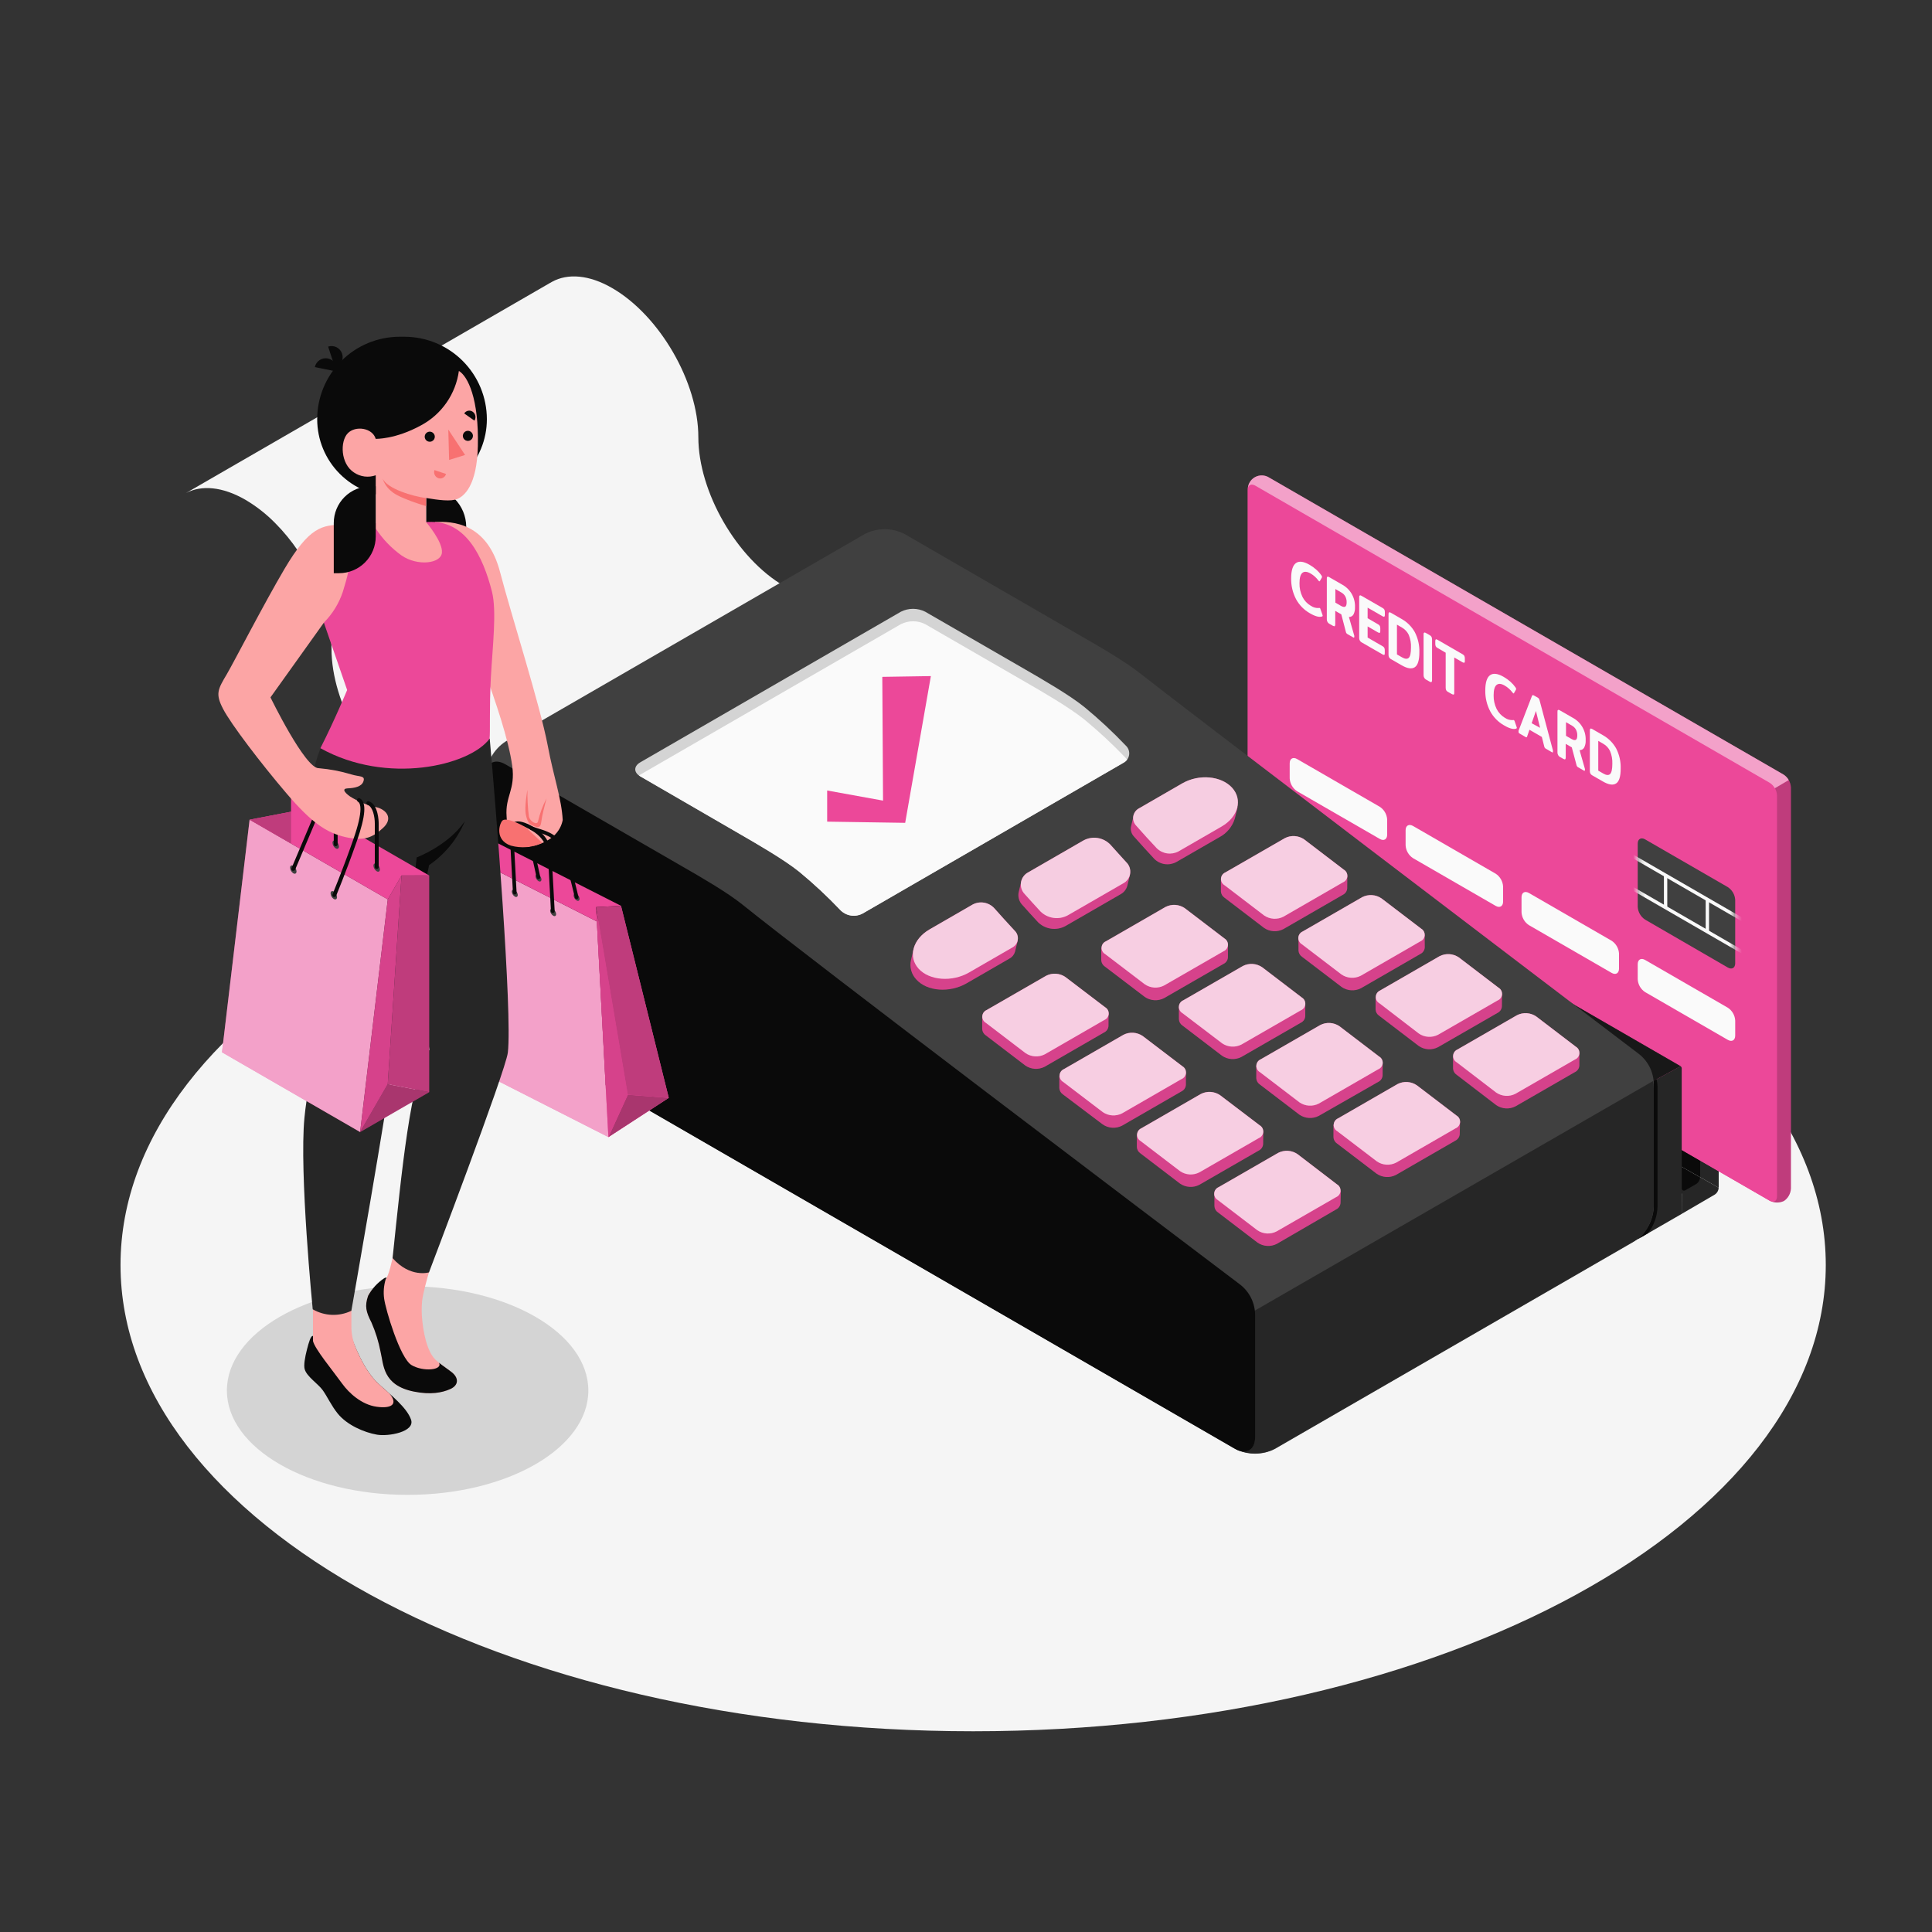 <svg width="320" height="320" viewBox="0 0 320 320" fill="none" xmlns="http://www.w3.org/2000/svg">
<rect x="0" y="0" width="320" height="320" fill="#333333" stroke="none"/>
<path d="M161.184 286.752C239.179 286.752 302.406 252.176 302.406 209.523C302.406 166.871 239.179 132.294 161.184 132.294C83.189 132.294 19.962 166.871 19.962 209.523C19.962 252.176 83.189 286.752 161.184 286.752Z" fill="#F5F5F5"/>
<path d="M67.514 247.597C84.045 247.597 97.446 239.86 97.446 230.317C97.446 220.773 84.045 213.037 67.514 213.037C50.982 213.037 37.581 220.773 37.581 230.317C37.581 239.86 50.982 247.597 67.514 247.597Z" fill="#D4D4D4"/>
<path d="M30.803 81.664C33.363 80.314 36.838 80.576 40.666 82.79C42.497 83.872 44.176 85.194 45.658 86.72C51.066 92.173 54.906 100.41 54.906 107.462C54.906 116.557 61.306 127.603 69.158 132.154L83.411 140.378L144.154 105.318L129.92 97.088C122.054 92.55 115.667 81.491 115.667 72.403C115.667 63.315 109.267 52.269 101.414 47.725C97.574 45.491 94.029 45.254 91.462 46.662L91.117 46.854L71.078 58.432L67.878 60.256L30.803 81.664Z" fill="#F5F5F5"/>
<path d="M210.861 130.56C210.791 130.513 210.708 130.489 210.624 130.489C210.54 130.489 210.457 130.513 210.387 130.56L208.64 131.578C208.453 131.704 208.298 131.872 208.187 132.069C208.076 132.265 208.012 132.485 208 132.71V153.235L281.6 194.995L284.499 173.05L210.861 130.56Z" fill="#0A0A0A"/>
<path d="M284.467 173.024C284.394 172.998 284.315 172.99 284.238 173.002C284.162 173.013 284.088 173.042 284.026 173.088L282.24 174.08C282.045 174.195 281.886 174.361 281.779 174.56L208.16 132.058C208.272 131.862 208.43 131.698 208.621 131.578L210.381 130.566C210.451 130.52 210.533 130.495 210.618 130.495C210.702 130.495 210.784 130.52 210.854 130.566L284.467 173.024Z" fill="#404040"/>
<path d="M284.026 173.082L282.24 174.08C282.052 174.206 281.897 174.374 281.786 174.57C281.674 174.767 281.611 174.987 281.6 175.213V194.976L284.672 196.73V173.44C284.678 173.043 284.384 172.877 284.026 173.082Z" fill="#262626"/>
<path d="M281.606 194.995V196.346L277.005 198.394L203.366 155.872L207.968 153.235L281.606 194.995Z" fill="#0A0A0A"/>
<path d="M278.541 201.056L284.026 197.856C284.214 197.731 284.37 197.563 284.481 197.366C284.592 197.169 284.655 196.949 284.666 196.723L281.594 194.97C281.584 195.196 281.521 195.416 281.409 195.613C281.298 195.81 281.142 195.977 280.954 196.102L279.194 197.12C278.835 197.325 278.554 197.158 278.554 196.742L278.541 201.056Z" fill="#262626"/>
<path d="M295.482 198.918C295.823 198.684 296.105 198.374 296.305 198.012C296.505 197.649 296.617 197.245 296.634 196.832V130.419C296.611 129.992 296.488 129.577 296.275 129.206C296.061 128.836 295.763 128.521 295.405 128.288L210.208 79.098C209.852 78.874 209.442 78.751 209.022 78.743C208.602 78.735 208.187 78.842 207.823 79.052C207.459 79.262 207.159 79.567 206.956 79.935C206.752 80.303 206.653 80.719 206.669 81.139V147.552C206.693 147.979 206.817 148.395 207.031 148.765C207.246 149.136 207.545 149.45 207.904 149.683L293.12 198.874C293.483 199.063 293.886 199.166 294.296 199.174C294.705 199.181 295.111 199.094 295.482 198.918Z" fill="#EC4899"/>
<path d="M294.329 131.75V198.163C294.329 198.944 293.779 199.264 293.101 198.874L207.904 149.683C207.545 149.45 207.246 149.136 207.031 148.765C206.817 148.395 206.692 147.979 206.669 147.552V81.139C206.669 80.358 207.225 80.038 207.904 80.429L293.12 129.619C293.475 129.855 293.769 130.17 293.979 130.54C294.189 130.911 294.309 131.325 294.329 131.75Z" fill="#EC4899"/>
<path opacity="0.2" d="M296.633 130.419V196.832C296.617 197.246 296.505 197.649 296.305 198.012C296.105 198.374 295.823 198.684 295.481 198.918C295.153 199.078 294.795 199.166 294.43 199.178C294.065 199.19 293.701 199.126 293.363 198.989C293.913 199.168 294.329 198.848 294.329 198.163V131.744C294.313 131.317 294.19 130.901 293.971 130.534L296.269 129.203C296.493 129.57 296.618 129.989 296.633 130.419Z" fill="#0A0A0A"/>
<path d="M287.405 149.062V159.539C287.405 160.326 286.854 160.64 286.176 160.25L272.486 152.32C272.129 152.087 271.831 151.774 271.618 151.404C271.405 151.035 271.281 150.621 271.258 150.195V139.738C271.258 138.957 271.808 138.637 272.486 139.027L286.176 146.931C286.534 147.165 286.832 147.479 287.046 147.85C287.259 148.22 287.382 148.636 287.405 149.062Z" fill="#404040"/>
<mask id="mask0_338_813" style="mask-type:luminance" maskUnits="userSpaceOnUse" x="271" y="138" width="17" height="23">
<path d="M287.405 149.062V159.539C287.405 160.326 286.854 160.64 286.176 160.25L272.486 152.32C272.129 152.087 271.831 151.774 271.618 151.404C271.405 151.035 271.281 150.621 271.258 150.195V139.738C271.258 138.957 271.808 138.637 272.486 139.027L286.176 146.931C286.534 147.165 286.832 147.479 287.046 147.85C287.259 148.22 287.382 148.636 287.405 149.062Z" fill="white"/>
</mask>
<g mask="url(#mask0_338_813)">
<path d="M269.089 140.731L268.811 141.213L289.569 153.208L289.848 152.725L269.089 140.731Z" fill="#FAFAFA"/>
<path d="M283.072 148.973H282.515V154.31H283.072V148.973Z" fill="#FAFAFA"/>
<path d="M276.153 144.998H275.597V150.33H276.153V144.998Z" fill="#FAFAFA"/>
<path d="M269.088 146.083L268.81 146.565L289.568 158.56L289.847 158.078L269.088 146.083Z" fill="#FAFAFA"/>
</g>
<path d="M287.405 169.043V171.52C287.405 172.307 286.854 172.621 286.176 172.23L272.486 164.326C272.129 164.094 271.831 163.78 271.618 163.411C271.405 163.042 271.281 162.627 271.258 162.202V159.712C271.258 158.925 271.808 158.611 272.486 159.002L286.176 166.906C286.535 167.139 286.834 167.455 287.047 167.827C287.261 168.198 287.383 168.615 287.405 169.043Z" fill="#FAFAFA"/>
<path d="M268.16 157.939V160.429C268.16 161.21 267.609 161.53 266.931 161.139L253.242 153.235C252.883 153.002 252.585 152.687 252.372 152.317C252.158 151.946 252.035 151.531 252.013 151.104V148.621C252.013 147.834 252.563 147.514 253.242 147.91L266.931 155.814C267.288 156.047 267.586 156.361 267.799 156.73C268.013 157.099 268.136 157.513 268.16 157.939Z" fill="#FAFAFA"/>
<path d="M248.96 146.842V149.331C248.96 150.112 248.41 150.432 247.731 150.042L234.042 142.138C233.683 141.904 233.385 141.59 233.172 141.219C232.958 140.849 232.835 140.433 232.813 140.006V137.517C232.813 136.736 233.363 136.416 234.042 136.806L247.731 144.71C248.089 144.944 248.386 145.259 248.6 145.63C248.813 146 248.936 146.415 248.96 146.842Z" fill="#FAFAFA"/>
<path d="M229.76 135.744V138.24C229.76 139.027 229.21 139.347 228.531 138.95L214.842 131.053C214.484 130.818 214.187 130.503 213.974 130.133C213.76 129.763 213.637 129.348 213.613 128.922V126.432C213.613 125.651 214.163 125.331 214.842 125.722L228.531 133.626C228.888 133.858 229.185 134.17 229.398 134.538C229.612 134.906 229.736 135.319 229.76 135.744Z" fill="#FAFAFA"/>
<path opacity="0.15" d="M221.248 138.746L224.39 140.557C224.604 140.698 224.782 140.887 224.91 141.11C225.038 141.332 225.112 141.581 225.126 141.837V142.797C225.126 143.264 224.794 143.437 224.39 143.219L221.248 141.44C221.034 141.299 220.855 141.11 220.728 140.888C220.6 140.665 220.526 140.416 220.512 140.16V139.2C220.512 138.701 220.845 138.509 221.248 138.746Z" fill="#0A0A0A"/>
<path opacity="0.15" d="M214.33 134.752L217.466 136.563C217.681 136.703 217.861 136.892 217.99 137.114C218.119 137.337 218.194 137.586 218.208 137.843V138.803C218.208 139.277 217.875 139.443 217.466 139.232L214.33 137.421C214.115 137.281 213.936 137.092 213.808 136.869C213.68 136.647 213.606 136.397 213.594 136.141V135.181C213.594 134.707 213.92 134.515 214.33 134.752Z" fill="#0A0A0A"/>
<path opacity="0.15" d="M253.946 164.282L214.906 141.728C214.227 141.338 213.677 141.651 213.677 142.438V143.59C213.699 144.017 213.822 144.433 214.036 144.803C214.249 145.174 214.547 145.488 214.906 145.722L253.946 168.275C254.624 168.666 255.174 168.352 255.174 167.565V166.4C255.15 165.975 255.026 165.562 254.813 165.194C254.599 164.826 254.302 164.514 253.946 164.282Z" fill="#0A0A0A"/>
<path d="M214.662 99.232C214.109 98.17 213.832 96.986 213.856 95.789C213.856 94.509 214.118 93.651 214.643 93.267C215.168 92.883 215.923 92.986 216.909 93.549C217.31 93.78 217.685 94.052 218.029 94.362C218.352 94.645 218.638 94.967 218.88 95.322C218.931 95.388 218.96 95.469 218.963 95.552C218.966 95.61 218.947 95.666 218.912 95.712L218.618 96.23C218.579 96.288 218.541 96.307 218.502 96.282C218.444 96.243 218.394 96.193 218.355 96.134C218.011 95.669 217.576 95.279 217.075 94.989C216.493 94.656 216.038 94.618 215.718 94.88C215.398 95.142 215.238 95.712 215.238 96.595C215.217 97.386 215.389 98.17 215.738 98.88C216.046 99.489 216.524 99.996 217.114 100.339C217.504 100.611 217.977 100.74 218.451 100.704C218.499 100.69 218.55 100.69 218.598 100.704C218.637 100.704 218.675 100.768 218.714 100.896L219.046 101.843C219.064 101.893 219.074 101.944 219.078 101.997C219.078 102.042 219.046 102.08 218.976 102.106C218.534 102.272 217.856 102.106 216.934 101.562C215.974 101.013 215.187 100.206 214.662 99.232Z" fill="#FAFAFA"/>
<path d="M219.853 102.97C219.788 102.841 219.757 102.698 219.763 102.554V95.859C219.763 95.699 219.763 95.59 219.853 95.539C219.943 95.488 220.007 95.507 220.141 95.584L222.285 96.819C222.958 97.18 223.516 97.723 223.896 98.386C224.275 99.05 224.46 99.806 224.429 100.57C224.454 100.988 224.368 101.405 224.179 101.779C224.103 101.91 223.992 102.018 223.859 102.092C223.726 102.165 223.576 102.201 223.424 102.195L224.314 105.306C224.322 105.363 224.322 105.421 224.314 105.478C224.314 105.613 224.256 105.645 224.135 105.574L223.194 105.037C223.129 105 223.07 104.952 223.021 104.896C222.968 104.826 222.933 104.745 222.919 104.659L222.163 101.76L221.159 101.178V103.392C221.173 103.503 221.143 103.616 221.075 103.706C221.018 103.757 220.915 103.706 220.775 103.654L220.135 103.29C220.009 103.215 219.911 103.103 219.853 102.97ZM222.08 100.339C222.4 100.525 222.643 100.57 222.803 100.486C222.963 100.403 223.047 100.154 223.047 99.763C223.057 99.423 222.98 99.086 222.823 98.784C222.673 98.515 222.451 98.294 222.183 98.144L221.178 97.562V99.814L222.08 100.339Z" fill="#FAFAFA"/>
<path d="M225.216 106.067C225.151 105.939 225.12 105.795 225.126 105.651V98.957C225.126 98.79 225.126 98.688 225.216 98.637C225.306 98.586 225.37 98.605 225.504 98.682L229.018 100.71C229.136 100.77 229.234 100.864 229.299 100.979C229.356 101.108 229.382 101.248 229.376 101.389V101.805C229.391 101.921 229.364 102.039 229.299 102.138C229.248 102.182 229.152 102.138 229.018 102.086L226.522 100.646V102.4L228.262 103.411C228.381 103.468 228.479 103.559 228.544 103.674C228.601 103.805 228.627 103.947 228.621 104.09V104.48C228.636 104.597 228.608 104.715 228.544 104.813C228.493 104.858 228.403 104.813 228.262 104.762L226.522 103.757V105.6L229.011 107.04C229.128 107.099 229.224 107.193 229.286 107.309C229.342 107.44 229.369 107.582 229.363 107.725V108.134C229.363 108.307 229.363 108.416 229.286 108.454C229.21 108.493 229.146 108.454 229.011 108.403L225.504 106.381C225.377 106.309 225.277 106.199 225.216 106.067Z" fill="#FAFAFA"/>
<path d="M230.074 108.87C230.008 108.742 229.977 108.598 229.984 108.454V101.76C229.984 101.6 229.984 101.491 230.074 101.44C230.163 101.389 230.227 101.408 230.362 101.485L232.141 102.515C233.063 103.029 233.826 103.789 234.342 104.71C234.871 105.742 235.129 106.892 235.091 108.051C235.091 109.331 234.842 110.182 234.33 110.515C233.818 110.848 233.094 110.733 232.141 110.182L230.362 109.158C230.239 109.093 230.139 108.993 230.074 108.87ZM232.205 108.87C232.71 109.158 233.082 109.19 233.331 108.96C233.581 108.73 233.702 108.166 233.702 107.264C233.737 106.539 233.61 105.816 233.331 105.146C233.089 104.638 232.695 104.218 232.205 103.942L231.379 103.462V108.39L232.205 108.87Z" fill="#FAFAFA"/>
<path d="M235.879 112.224C235.813 112.093 235.782 111.948 235.789 111.802V105.114C235.789 104.947 235.789 104.845 235.879 104.794C235.968 104.742 236.032 104.762 236.167 104.838L236.807 105.203C236.931 105.27 237.036 105.369 237.107 105.491C237.165 105.627 237.193 105.773 237.191 105.92V112.64C237.205 112.753 237.175 112.868 237.107 112.96C237.05 113.005 236.947 112.992 236.807 112.909L236.167 112.544C236.041 112.469 235.94 112.357 235.879 112.224Z" fill="#FAFAFA"/>
<path d="M239.539 114.336C239.476 114.207 239.445 114.064 239.45 113.92V108.109L238.08 107.309C237.963 107.25 237.867 107.156 237.805 107.04C237.748 106.911 237.722 106.771 237.728 106.63V106.24C237.713 106.123 237.74 106.005 237.805 105.907C237.856 105.862 237.946 105.907 238.08 105.958L242.259 108.371C242.378 108.435 242.478 108.53 242.547 108.646C242.603 108.78 242.629 108.924 242.624 109.069V109.44C242.624 109.606 242.624 109.709 242.547 109.754C242.47 109.798 242.394 109.754 242.259 109.702L240.87 108.902V114.714C240.87 114.88 240.87 114.982 240.787 115.027C240.704 115.072 240.627 115.027 240.486 114.97L239.846 114.611C239.72 114.55 239.614 114.455 239.539 114.336Z" fill="#FAFAFA"/>
<path d="M246.816 117.792C246.264 116.732 245.986 115.55 246.01 114.355C246.01 113.075 246.272 112.211 246.797 111.834C247.322 111.456 248.077 111.546 249.062 112.115C249.463 112.344 249.838 112.614 250.182 112.922C250.502 113.208 250.788 113.53 251.034 113.882C251.084 113.949 251.112 114.029 251.117 114.112C251.121 114.17 251.102 114.227 251.066 114.272L250.771 114.79C250.733 114.854 250.694 114.874 250.65 114.848C250.595 114.804 250.548 114.752 250.509 114.694C250.164 114.232 249.728 113.844 249.229 113.555C248.653 113.216 248.198 113.184 247.878 113.446C247.558 113.709 247.392 114.278 247.392 115.155C247.373 115.949 247.546 116.735 247.898 117.446C248.209 118.053 248.686 118.559 249.274 118.906C249.667 119.172 250.137 119.301 250.611 119.27C250.656 119.253 250.707 119.253 250.752 119.27C250.81 119.322 250.852 119.388 250.874 119.462L251.2 120.41C251.222 120.458 251.235 120.51 251.238 120.563C251.238 120.608 251.2 120.646 251.136 120.678C250.694 120.845 250.016 120.678 249.094 120.128C248.13 119.58 247.34 118.77 246.816 117.792Z" fill="#FAFAFA"/>
<path d="M251.52 121.19C251.514 121.137 251.514 121.084 251.52 121.03L253.715 115.334C253.754 115.226 253.799 115.162 253.843 115.142C253.88 115.134 253.917 115.134 253.954 115.142C253.99 115.15 254.025 115.165 254.055 115.187L254.695 115.546C254.778 115.591 254.849 115.657 254.899 115.738C254.956 115.845 254.999 115.959 255.027 116.077L257.216 124.301C257.224 124.367 257.224 124.433 257.216 124.499C257.216 124.627 257.165 124.659 257.063 124.602L256.039 124.006C255.972 123.969 255.913 123.919 255.866 123.859C255.819 123.785 255.787 123.702 255.77 123.616L255.379 122.061L253.325 120.87L252.941 121.984C252.941 122.061 252.883 122.099 252.845 122.112C252.815 122.116 252.784 122.115 252.754 122.107C252.724 122.099 252.696 122.086 252.672 122.067L251.648 121.472C251.603 121.442 251.567 121.399 251.544 121.349C251.522 121.3 251.513 121.245 251.52 121.19ZM255.085 120.55L254.4 117.76L253.69 119.789L255.085 120.55Z" fill="#FAFAFA"/>
<path d="M258.055 125.024C257.989 124.896 257.958 124.752 257.965 124.608V117.92C257.965 117.754 257.965 117.645 258.055 117.6C258.144 117.555 258.208 117.562 258.343 117.645L260.487 118.88C261.162 119.237 261.722 119.778 262.103 120.441C262.484 121.104 262.669 121.86 262.637 122.624C262.661 123.043 262.572 123.46 262.381 123.834C262.305 123.965 262.194 124.073 262.061 124.146C261.928 124.219 261.777 124.255 261.626 124.25L262.515 127.36C262.524 127.417 262.524 127.475 262.515 127.533C262.515 127.667 262.458 127.699 262.336 127.635L261.395 127.091C261.329 127.056 261.27 127.008 261.223 126.95C261.173 126.881 261.139 126.803 261.12 126.72L260.339 123.789L259.335 123.206V125.44C259.348 125.553 259.318 125.667 259.251 125.76C259.194 125.805 259.091 125.76 258.951 125.702L258.311 125.338C258.196 125.261 258.107 125.152 258.055 125.024ZM260.282 122.394C260.602 122.579 260.845 122.63 261.005 122.541C261.165 122.451 261.248 122.214 261.248 121.824C261.26 121.482 261.183 121.142 261.024 120.838C260.874 120.57 260.653 120.348 260.384 120.198L259.379 119.616V121.875L260.282 122.394Z" fill="#FAFAFA"/>
<path d="M263.418 128.122C263.354 127.992 263.324 127.849 263.328 127.706V121.018C263.321 120.96 263.325 120.901 263.34 120.845C263.356 120.789 263.382 120.737 263.418 120.691C263.475 120.646 263.571 120.659 263.706 120.736L265.485 121.766C266.407 122.281 267.169 123.04 267.686 123.962C268.215 124.994 268.473 126.143 268.435 127.302C268.435 128.614 268.186 129.434 267.674 129.766C267.162 130.099 266.438 129.984 265.485 129.434L263.706 128.41C263.583 128.345 263.482 128.244 263.418 128.122ZM265.555 128.122C266.054 128.41 266.432 128.442 266.675 128.211C266.918 127.981 267.053 127.418 267.053 126.515C267.085 125.79 266.956 125.066 266.675 124.397C266.435 123.89 266.044 123.469 265.555 123.194L264.723 122.714V127.642L265.555 128.122Z" fill="#FAFAFA"/>
<path opacity="0.5" d="M296.269 129.203L293.971 130.56C293.762 130.187 293.463 129.872 293.101 129.645L207.898 80.429C207.258 80.077 206.771 80.307 206.682 80.941C206.699 80.538 206.821 80.147 207.037 79.806C207.254 79.466 207.556 79.188 207.913 79.001C208.27 78.815 208.67 78.725 209.073 78.742C209.476 78.759 209.868 78.882 210.208 79.097L295.405 128.288C295.768 128.512 296.066 128.828 296.269 129.203Z" fill="#FAFAFA"/>
<path d="M278.349 176.595L271.065 180.557C270.943 180.833 270.878 181.131 270.873 181.434V204.723C270.869 204.793 270.879 204.863 270.902 204.929C270.925 204.995 270.961 205.055 271.008 205.107L197.408 162.63C197.341 162.585 197.288 162.522 197.255 162.449C197.221 162.376 197.207 162.295 197.216 162.214V138.918C197.228 138.693 197.292 138.473 197.403 138.277C197.514 138.08 197.669 137.912 197.856 137.786L204.224 134.099C204.29 134.047 204.371 134.016 204.456 134.01C204.54 134.005 204.624 134.024 204.697 134.067L278.349 176.595Z" fill="#0A0A0A"/>
<path opacity="0.5" d="M278.355 176.589L211.046 137.715L207.974 135.942L204.729 134.067C204.656 134.024 204.572 134.005 204.488 134.01C204.403 134.016 204.322 134.047 204.256 134.099L197.888 137.786C197.696 137.905 197.539 138.073 197.433 138.272L271.072 180.55L278.355 176.589Z" fill="#262626"/>
<path d="M271.066 180.557C270.942 180.838 270.875 181.14 270.867 181.446V204.736C270.867 205.152 271.162 205.318 271.507 205.114L278.547 201.056V177.018C278.557 176.936 278.544 176.854 278.51 176.78C278.476 176.705 278.423 176.641 278.355 176.595L271.066 180.557Z" fill="#262626"/>
<path d="M271.59 205.05L271.84 204.928L272.922 204.288C273.968 202.988 274.539 201.369 274.541 199.699V180.019C274.536 179.588 274.482 179.159 274.381 178.739L273.798 179.059C273.863 179.371 273.897 179.688 273.901 180.006V199.699C273.783 201.699 272.965 203.593 271.59 205.05Z" fill="#0A0A0A"/>
<path d="M189.018 111.667C186.534 109.658 182.016 107.053 179.238 105.453C174.566 102.746 157.101 92.653 149.798 88.435C148.785 87.921 147.665 87.653 146.528 87.653C145.392 87.653 144.271 87.921 143.258 88.435L83.738 122.816C82.787 123.438 81.996 124.275 81.428 125.258C80.86 126.242 80.531 127.346 80.467 128.48V164.48C80.531 165.615 80.86 166.719 81.428 167.704C81.996 168.689 82.787 169.527 83.738 170.15L204.602 240C205.616 240.511 206.736 240.778 207.872 240.778C209.008 240.778 210.128 240.511 211.142 240L270.662 205.632C271.614 205.004 272.405 204.162 272.97 203.172C273.536 202.183 273.862 201.074 273.92 199.936V179.648C273.925 178.658 273.699 177.68 273.262 176.791C272.824 175.903 272.186 175.128 271.398 174.528C257.741 164.154 192.986 114.874 189.018 111.667Z" fill="#404040"/>
<path d="M273.92 199.936V180.243C273.919 179.847 273.872 179.451 273.779 179.066L207.706 217.152C207.804 217.561 207.858 217.979 207.866 218.4V238.08C207.866 240 206.65 240.838 205.075 240.198H205.12C205.267 240.262 205.414 240.32 205.568 240.371L205.862 240.461C206.022 240.506 206.182 240.544 206.349 240.576C206.515 240.608 206.566 240.614 206.675 240.634L207.168 240.698H207.539H208.006H208.422L208.845 240.666C208.998 240.666 209.152 240.614 209.306 240.582L209.664 240.518C209.83 240.474 209.997 240.416 210.157 240.365C210.317 240.314 210.349 240.314 210.438 240.275C210.648 240.194 210.851 240.097 211.046 239.987C211.078 239.976 211.108 239.961 211.136 239.942L270.656 205.574L271.514 205.088C272.926 203.728 273.784 201.892 273.92 199.936Z" fill="#262626"/>
<path d="M122.957 149.818C134.118 158.829 192.409 202.938 205.325 212.704C206.12 213.3 206.765 214.073 207.209 214.962C207.653 215.85 207.885 216.83 207.885 217.824V238.08C207.885 240.16 206.413 241.011 204.614 240L83.706 170.176C82.755 169.552 81.964 168.714 81.396 167.73C80.828 166.745 80.499 165.641 80.435 164.506V128.48C80.435 126.4 81.907 125.549 83.706 126.592L113.145 143.59C115.942 145.197 120.461 147.802 122.957 149.818Z" fill="#0A0A0A"/>
<path d="M122.598 138.15C125.376 139.75 129.894 142.355 132.397 144.378C134.812 146.368 137.104 148.506 139.258 150.778C139.728 151.235 140.331 151.533 140.98 151.627C141.63 151.721 142.293 151.608 142.874 151.302L186.061 126.342C186.315 126.218 186.536 126.033 186.703 125.803C186.87 125.574 186.978 125.307 187.018 125.027C187.059 124.746 187.03 124.46 186.934 124.193C186.839 123.925 186.68 123.686 186.47 123.494C184.309 121.223 182.012 119.086 179.59 117.094C177.101 115.085 172.582 112.486 169.805 110.88C164.518 107.821 158.586 104.397 153.242 101.318C152.617 101.004 151.928 100.841 151.229 100.841C150.53 100.841 149.84 101.004 149.216 101.318L106.048 126.266C104.941 126.906 104.941 127.949 106.048 128.589L122.598 138.15Z" fill="#D4D4D4"/>
<path d="M149.216 103.379C149.84 103.065 150.53 102.902 151.229 102.902C151.928 102.902 152.617 103.065 153.242 103.379C158.586 106.458 164.518 109.882 169.805 112.941C172.582 114.547 177.101 117.152 179.59 119.162C182.012 121.153 184.31 123.29 186.47 125.562C186.548 125.643 186.619 125.731 186.682 125.824C186.508 126.047 186.29 126.232 186.042 126.368L142.854 151.328C142.273 151.633 141.611 151.747 140.961 151.653C140.312 151.558 139.709 151.261 139.238 150.803C137.085 148.531 134.793 146.394 132.378 144.403C129.875 142.381 125.338 139.776 122.579 138.176L106.048 128.589C105.971 128.544 105.914 128.493 105.85 128.448C105.912 128.396 105.978 128.349 106.048 128.307L149.216 103.379Z" fill="#FAFAFA"/>
<path d="M149.926 136.288L137.005 136.09V130.931L146.259 132.608L146.137 112.109L154.182 111.981L149.926 136.288Z" fill="#EC4899"/>
<path d="M187.347 136.845L187.776 135.066L189.568 134.918L195.424 131.539C198.202 129.939 201.882 130.259 203.674 132.25C204.053 132.664 204.332 133.162 204.486 133.702L204.992 133.658L204.538 135.546C204.337 136.215 204.004 136.837 203.559 137.376C203.114 137.914 202.565 138.358 201.946 138.682L194.816 142.79C194.237 143.1 193.573 143.217 192.923 143.124C192.273 143.031 191.669 142.732 191.2 142.272C190.074 141.069 188.947 139.821 187.821 138.554C187.607 138.33 187.451 138.057 187.368 137.759C187.286 137.461 187.278 137.147 187.347 136.845Z" fill="#EC4899"/>
<path opacity="0.1" d="M187.347 136.845L187.776 135.066L189.568 134.918L195.424 131.539C198.202 129.939 201.882 130.259 203.674 132.25C204.053 132.664 204.332 133.162 204.486 133.702L204.992 133.658L204.538 135.546C204.337 136.215 204.004 136.837 203.559 137.376C203.114 137.914 202.565 138.358 201.946 138.682L194.816 142.79C194.237 143.1 193.573 143.217 192.923 143.124C192.273 143.031 191.669 142.732 191.2 142.272C190.074 141.069 188.947 139.821 187.821 138.554C187.607 138.33 187.451 138.057 187.368 137.759C187.286 137.461 187.278 137.147 187.347 136.845Z" fill="#0A0A0A"/>
<path d="M195.2 141.018L202.33 136.902C205.114 135.296 205.856 132.422 204.064 130.464C202.272 128.506 198.592 128.154 195.814 129.754L188.685 133.869C188.429 133.998 188.207 134.186 188.037 134.417C187.867 134.649 187.754 134.917 187.707 135.2C187.66 135.483 187.681 135.773 187.768 136.047C187.854 136.32 188.004 136.57 188.205 136.774C189.331 138.054 190.46 139.294 191.59 140.493C192.058 140.954 192.66 141.253 193.309 141.347C193.958 141.442 194.621 141.326 195.2 141.018Z" fill="#EC4899"/>
<path d="M150.886 159.027L151.322 157.222L151.827 157.178C152.311 156.597 152.897 156.109 153.555 155.738L160.685 151.622C161.259 151.316 161.918 151.206 162.561 151.31C163.204 151.414 163.795 151.726 164.243 152.198C165.35 153.446 166.458 154.675 167.565 155.866L168.57 155.782L168.115 157.658C167.972 158.127 167.65 158.522 167.219 158.758L160.09 162.874C157.306 164.48 153.549 164.224 151.77 162.234C151.369 161.814 151.078 161.301 150.924 160.742C150.77 160.182 150.757 159.593 150.886 159.027Z" fill="#EC4899"/>
<path opacity="0.1" d="M150.886 159.027L151.322 157.222L151.827 157.178C152.311 156.597 152.897 156.109 153.555 155.738L160.685 151.622C161.259 151.316 161.918 151.206 162.561 151.31C163.204 151.414 163.795 151.726 164.243 152.198C165.35 153.446 166.458 154.675 167.565 155.866L168.57 155.782L168.115 157.658C167.972 158.127 167.65 158.522 167.219 158.758L160.09 162.874C157.306 164.48 153.549 164.224 151.77 162.234C151.369 161.814 151.078 161.301 150.924 160.742C150.77 160.182 150.757 159.593 150.886 159.027Z" fill="#0A0A0A"/>
<path d="M160.493 161.082L167.622 156.966C167.876 156.841 168.095 156.655 168.261 156.426C168.427 156.196 168.535 155.93 168.575 155.65C168.615 155.37 168.587 155.084 168.492 154.817C168.398 154.55 168.24 154.311 168.032 154.118C166.906 152.909 165.786 151.667 164.659 150.4C164.211 149.927 163.621 149.614 162.978 149.509C162.335 149.403 161.676 149.512 161.101 149.818L153.971 153.933C151.194 155.539 150.355 158.47 152.154 160.448C153.952 162.426 157.715 162.682 160.493 161.082Z" fill="#EC4899"/>
<path d="M168.729 147.763L169.152 146.003L170.521 145.914L179.053 140.986C179.771 140.604 180.595 140.468 181.398 140.598C182.202 140.729 182.94 141.119 183.501 141.709C184.354 142.682 185.218 143.635 186.093 144.57C186.177 144.664 186.254 144.765 186.323 144.87L187.174 144.819L186.733 146.656C186.655 146.966 186.513 147.256 186.317 147.509C186.121 147.761 185.875 147.97 185.593 148.122L176.448 153.395C175.726 153.784 174.898 153.932 174.087 153.817C173.275 153.702 172.521 153.33 171.936 152.755C171.072 151.821 170.201 150.867 169.337 149.894C169.068 149.617 168.871 149.277 168.765 148.905C168.659 148.533 168.647 148.141 168.729 147.763Z" fill="#EC4899"/>
<path opacity="0.1" d="M168.729 147.763L169.152 146.003L170.521 145.914L179.053 140.986C179.771 140.604 180.595 140.468 181.398 140.598C182.202 140.729 182.94 141.119 183.501 141.709C184.354 142.682 185.218 143.635 186.093 144.57C186.177 144.664 186.254 144.765 186.323 144.87L187.174 144.819L186.733 146.656C186.655 146.966 186.513 147.256 186.317 147.509C186.121 147.761 185.875 147.97 185.593 148.122L176.448 153.395C175.726 153.784 174.898 153.932 174.087 153.817C173.275 153.702 172.521 153.33 171.936 152.755C171.072 151.821 170.201 150.867 169.337 149.894C169.068 149.617 168.871 149.277 168.765 148.905C168.659 148.533 168.647 148.141 168.729 147.763Z" fill="#0A0A0A"/>
<path d="M169.741 148.109C170.605 149.082 171.475 150.029 172.339 150.97C172.924 151.544 173.678 151.916 174.49 152.031C175.302 152.146 176.129 151.999 176.851 151.61L185.997 146.336C186.313 146.178 186.586 145.947 186.793 145.66C187.001 145.374 187.136 145.042 187.186 144.692C187.237 144.343 187.203 143.986 187.086 143.652C186.969 143.319 186.773 143.019 186.515 142.778C185.651 141.843 184.787 140.858 183.923 139.91C183.362 139.321 182.623 138.931 181.82 138.802C181.016 138.672 180.193 138.81 179.475 139.194L170.336 144.467C170.014 144.629 169.735 144.864 169.522 145.154C169.308 145.444 169.167 145.781 169.109 146.136C169.051 146.491 169.078 146.855 169.188 147.198C169.297 147.541 169.487 147.853 169.741 148.109Z" fill="#EC4899"/>
<g opacity="0.75">
<path d="M195.2 141.018L202.33 136.902C205.114 135.296 205.856 132.422 204.064 130.464C202.272 128.506 198.592 128.154 195.814 129.754L188.685 133.869C188.429 133.998 188.207 134.186 188.037 134.417C187.867 134.649 187.754 134.917 187.707 135.2C187.66 135.483 187.681 135.773 187.768 136.047C187.854 136.32 188.004 136.57 188.205 136.774C189.331 138.054 190.46 139.294 191.59 140.493C192.058 140.954 192.66 141.253 193.309 141.347C193.958 141.442 194.621 141.326 195.2 141.018Z" fill="#FAFAFA"/>
<path d="M160.493 161.082L167.622 156.966C167.876 156.841 168.095 156.655 168.261 156.426C168.427 156.196 168.535 155.93 168.575 155.65C168.615 155.37 168.587 155.084 168.492 154.817C168.398 154.55 168.24 154.311 168.032 154.118C166.906 152.909 165.786 151.667 164.659 150.4C164.211 149.927 163.621 149.614 162.978 149.509C162.335 149.403 161.676 149.512 161.101 149.818L153.971 153.933C151.194 155.539 150.355 158.47 152.154 160.448C153.952 162.426 157.715 162.682 160.493 161.082Z" fill="#FAFAFA"/>
<path d="M169.741 148.109C170.605 149.082 171.475 150.029 172.339 150.97C172.924 151.544 173.678 151.916 174.49 152.031C175.302 152.146 176.129 151.999 176.851 151.61L185.997 146.336C186.313 146.178 186.586 145.947 186.794 145.66C187.001 145.374 187.136 145.042 187.187 144.692C187.238 144.343 187.203 143.986 187.086 143.652C186.969 143.319 186.773 143.019 186.515 142.778C185.651 141.843 184.787 140.858 183.923 139.91C183.362 139.321 182.624 138.931 181.82 138.802C181.017 138.672 180.193 138.81 179.475 139.194L170.336 144.467C170.014 144.629 169.735 144.864 169.522 145.154C169.309 145.444 169.167 145.781 169.109 146.136C169.051 146.491 169.078 146.855 169.188 147.198C169.298 147.541 169.487 147.853 169.741 148.109Z" fill="#FAFAFA"/>
</g>
<path d="M183.61 167.859L181.728 167.904L176.461 163.885C175.996 163.564 175.453 163.375 174.889 163.339C174.326 163.303 173.763 163.421 173.261 163.68L165.21 168.32L162.682 168.384V170.445C162.693 170.651 162.752 170.853 162.854 171.032C162.956 171.212 163.099 171.366 163.27 171.482L169.824 176.486C170.289 176.806 170.832 176.994 171.396 177.03C171.959 177.066 172.522 176.949 173.024 176.691L182.874 171.008C183.082 170.909 183.26 170.756 183.388 170.564C183.517 170.373 183.591 170.15 183.603 169.92L183.61 167.859Z" fill="#EC4899"/>
<path opacity="0.1" d="M183.61 167.859L181.728 167.904L176.461 163.885C175.996 163.564 175.453 163.375 174.889 163.339C174.326 163.303 173.763 163.421 173.261 163.68L165.21 168.32L162.682 168.384V170.445C162.693 170.651 162.752 170.853 162.854 171.032C162.956 171.212 163.099 171.366 163.27 171.482L169.824 176.486C170.289 176.806 170.832 176.994 171.396 177.03C171.959 177.066 172.522 176.949 173.024 176.691L182.874 171.008C183.082 170.909 183.26 170.756 183.388 170.564C183.517 170.373 183.591 170.15 183.603 169.92L183.61 167.859Z" fill="#0A0A0A"/>
<path d="M163.411 167.296L173.267 161.619C173.769 161.36 174.332 161.243 174.896 161.279C175.459 161.315 176.002 161.503 176.467 161.824L183.04 166.829C183.233 166.938 183.392 167.099 183.497 167.295C183.603 167.49 183.651 167.711 183.636 167.932C183.621 168.154 183.544 168.366 183.414 168.546C183.284 168.726 183.105 168.865 182.899 168.947L173.05 174.63C172.547 174.888 171.985 175.005 171.421 174.969C170.858 174.933 170.315 174.745 169.85 174.426L163.296 169.421C163.104 169.311 162.947 169.151 162.841 168.957C162.736 168.763 162.686 168.543 162.698 168.323C162.71 168.102 162.783 167.89 162.909 167.708C163.035 167.527 163.209 167.384 163.411 167.296Z" fill="#EC4899"/>
<path opacity="0.75" d="M163.411 167.296L173.267 161.619C173.769 161.36 174.332 161.243 174.896 161.279C175.459 161.315 176.002 161.503 176.467 161.824L183.04 166.829C183.233 166.938 183.392 167.099 183.497 167.295C183.603 167.49 183.651 167.711 183.636 167.932C183.621 168.154 183.544 168.366 183.414 168.546C183.284 168.726 183.105 168.865 182.899 168.947L173.05 174.63C172.547 174.888 171.985 175.005 171.421 174.969C170.858 174.933 170.315 174.745 169.85 174.426L163.296 169.421C163.104 169.311 162.947 169.151 162.841 168.957C162.736 168.763 162.686 168.543 162.698 168.323C162.71 168.102 162.783 167.89 162.909 167.708C163.035 167.527 163.209 167.384 163.411 167.296Z" fill="#FAFAFA"/>
<path d="M222.08 197.19L220.198 197.242L214.931 193.216C214.466 192.896 213.923 192.709 213.359 192.673C212.796 192.637 212.233 192.754 211.731 193.011L203.673 197.658L201.146 197.715V199.776C201.155 199.983 201.214 200.185 201.316 200.365C201.418 200.545 201.562 200.698 201.734 200.813L208.288 205.818C208.753 206.138 209.296 206.327 209.86 206.363C210.423 206.399 210.986 206.281 211.488 206.022L221.312 200.32C221.52 200.22 221.697 200.065 221.824 199.872C221.952 199.68 222.024 199.456 222.035 199.226L222.08 197.19Z" fill="#EC4899"/>
<path opacity="0.1" d="M222.08 197.19L220.198 197.242L214.931 193.216C214.466 192.896 213.923 192.709 213.359 192.673C212.796 192.637 212.233 192.754 211.731 193.011L203.673 197.658L201.146 197.715V199.776C201.155 199.983 201.214 200.185 201.316 200.365C201.418 200.545 201.562 200.698 201.734 200.813L208.288 205.818C208.753 206.138 209.296 206.327 209.86 206.363C210.423 206.399 210.986 206.281 211.488 206.022L221.312 200.32C221.52 200.22 221.697 200.065 221.824 199.872C221.952 199.68 222.024 199.456 222.035 199.226L222.08 197.19Z" fill="#0A0A0A"/>
<path d="M201.85 196.627L211.706 190.95C212.208 190.693 212.77 190.576 213.334 190.612C213.897 190.648 214.44 190.836 214.906 191.155L221.44 196.16C221.633 196.27 221.791 196.432 221.896 196.628C222.001 196.824 222.049 197.045 222.034 197.266C222.02 197.488 221.943 197.701 221.813 197.881C221.683 198.061 221.505 198.201 221.299 198.285L211.443 203.962C210.941 204.221 210.378 204.338 209.815 204.302C209.251 204.266 208.708 204.078 208.243 203.757L201.69 198.752C201.499 198.639 201.345 198.475 201.243 198.278C201.141 198.082 201.095 197.861 201.112 197.64C201.129 197.419 201.206 197.208 201.337 197.029C201.467 196.85 201.645 196.711 201.85 196.627Z" fill="#EC4899"/>
<path opacity="0.75" d="M201.85 196.627L211.706 190.95C212.208 190.693 212.77 190.576 213.334 190.612C213.897 190.648 214.44 190.836 214.906 191.155L221.44 196.16C221.633 196.27 221.791 196.432 221.896 196.628C222.001 196.824 222.049 197.045 222.034 197.266C222.02 197.488 221.943 197.701 221.813 197.881C221.683 198.061 221.505 198.201 221.299 198.285L211.443 203.962C210.941 204.221 210.378 204.338 209.815 204.302C209.251 204.266 208.708 204.078 208.243 203.757L201.69 198.752C201.499 198.639 201.345 198.475 201.243 198.278C201.141 198.082 201.095 197.861 201.112 197.64C201.129 197.419 201.206 197.208 201.337 197.029C201.467 196.85 201.645 196.711 201.85 196.627Z" fill="#FAFAFA"/>
<path d="M196.422 177.638L194.541 177.683L189.274 173.664C188.809 173.343 188.266 173.155 187.703 173.117C187.139 173.08 186.576 173.196 186.074 173.453L178.016 178.099L175.456 178.163V180.224C175.468 180.43 175.528 180.631 175.63 180.811C175.732 180.991 175.874 181.145 176.045 181.261L182.643 186.24C183.108 186.561 183.651 186.749 184.214 186.787C184.778 186.824 185.34 186.708 185.843 186.451L195.693 180.768C195.901 180.669 196.079 180.516 196.207 180.324C196.336 180.133 196.41 179.91 196.422 179.68V177.638Z" fill="#EC4899"/>
<path opacity="0.1" d="M196.422 177.638L194.541 177.683L189.274 173.664C188.809 173.343 188.266 173.155 187.703 173.117C187.139 173.08 186.576 173.196 186.074 173.453L178.016 178.099L175.456 178.163V180.224C175.468 180.43 175.528 180.631 175.63 180.811C175.732 180.991 175.874 181.145 176.045 181.261L182.643 186.24C183.108 186.561 183.651 186.749 184.214 186.787C184.778 186.824 185.34 186.708 185.843 186.451L195.693 180.768C195.901 180.669 196.079 180.516 196.207 180.324C196.336 180.133 196.41 179.91 196.422 179.68V177.638Z" fill="#0A0A0A"/>
<path d="M176.224 177.075L186.08 171.392C186.583 171.135 187.146 171.019 187.709 171.057C188.272 171.094 188.815 171.283 189.28 171.603L195.84 176.602C196.033 176.712 196.191 176.874 196.296 177.07C196.401 177.265 196.449 177.486 196.434 177.708C196.42 177.93 196.343 178.143 196.213 178.323C196.083 178.503 195.905 178.643 195.699 178.726L185.85 184.41C185.347 184.666 184.784 184.782 184.22 184.745C183.657 184.708 183.114 184.519 182.65 184.198L176.09 179.2C175.899 179.089 175.742 178.927 175.638 178.732C175.534 178.537 175.486 178.317 175.5 178.096C175.514 177.876 175.589 177.663 175.717 177.483C175.845 177.303 176.02 177.161 176.224 177.075Z" fill="#EC4899"/>
<path opacity="0.75" d="M176.224 177.075L186.08 171.392C186.583 171.135 187.146 171.019 187.709 171.057C188.272 171.094 188.815 171.283 189.28 171.603L195.84 176.602C196.033 176.712 196.191 176.874 196.296 177.07C196.401 177.265 196.449 177.486 196.434 177.708C196.42 177.93 196.343 178.143 196.213 178.323C196.083 178.503 195.905 178.643 195.699 178.726L185.85 184.41C185.347 184.666 184.784 184.782 184.22 184.745C183.657 184.708 183.114 184.519 182.65 184.198L176.09 179.2C175.899 179.089 175.742 178.927 175.638 178.732C175.534 178.537 175.486 178.317 175.5 178.096C175.514 177.876 175.589 177.663 175.717 177.483C175.845 177.303 176.02 177.161 176.224 177.075Z" fill="#FAFAFA"/>
<path d="M209.235 187.411L207.354 187.462L202.086 183.437C201.621 183.117 201.078 182.929 200.515 182.893C199.951 182.857 199.389 182.974 198.886 183.232L190.829 187.878L188.301 187.942V190.003C188.312 190.209 188.37 190.409 188.473 190.588C188.575 190.767 188.718 190.92 188.89 191.034L195.443 196.038C195.908 196.359 196.451 196.548 197.015 196.584C197.578 196.62 198.141 196.502 198.643 196.243L208.493 190.566C208.701 190.466 208.878 190.311 209.005 190.119C209.133 189.926 209.205 189.703 209.216 189.472L209.235 187.411Z" fill="#EC4899"/>
<path opacity="0.1" d="M209.235 187.411L207.354 187.462L202.086 183.437C201.621 183.117 201.078 182.929 200.515 182.893C199.951 182.857 199.389 182.974 198.886 183.232L190.829 187.878L188.301 187.942V190.003C188.312 190.209 188.37 190.409 188.473 190.588C188.575 190.767 188.718 190.92 188.89 191.034L195.443 196.038C195.908 196.359 196.451 196.548 197.015 196.584C197.578 196.62 198.141 196.502 198.643 196.243L208.493 190.566C208.701 190.466 208.878 190.311 209.005 190.119C209.133 189.926 209.205 189.703 209.216 189.472L209.235 187.411Z" fill="#0A0A0A"/>
<path d="M189.037 186.88L198.893 181.197C199.395 180.939 199.958 180.822 200.521 180.858C201.084 180.894 201.627 181.082 202.093 181.402L208.64 186.381C208.833 186.491 208.991 186.653 209.096 186.849C209.201 187.044 209.249 187.266 209.234 187.487C209.219 187.709 209.143 187.922 209.013 188.102C208.883 188.282 208.705 188.422 208.499 188.506L198.65 194.182C198.148 194.441 197.585 194.559 197.021 194.523C196.458 194.487 195.914 194.298 195.45 193.978L188.896 188.973C188.712 188.86 188.562 188.699 188.463 188.507C188.364 188.315 188.319 188.099 188.333 187.884C188.348 187.668 188.421 187.461 188.545 187.284C188.669 187.107 188.839 186.967 189.037 186.88Z" fill="#EC4899"/>
<path opacity="0.75" d="M189.037 186.88L198.893 181.197C199.395 180.939 199.958 180.822 200.521 180.858C201.084 180.894 201.627 181.082 202.093 181.402L208.64 186.381C208.833 186.491 208.991 186.653 209.096 186.849C209.201 187.044 209.249 187.266 209.234 187.487C209.219 187.709 209.143 187.922 209.013 188.102C208.883 188.282 208.705 188.422 208.499 188.506L198.65 194.182C198.148 194.441 197.585 194.559 197.021 194.523C196.458 194.487 195.914 194.298 195.45 193.978L188.896 188.973C188.712 188.86 188.562 188.699 188.463 188.507C188.364 188.315 188.319 188.099 188.333 187.884C188.348 187.668 188.421 187.461 188.545 187.284C188.669 187.107 188.839 186.967 189.037 186.88Z" fill="#FAFAFA"/>
<path d="M203.386 156.461L201.504 156.512L196.237 152.486C195.771 152.167 195.228 151.979 194.665 151.943C194.102 151.907 193.539 152.024 193.037 152.282L184.96 156.928L182.4 156.992V159.053C182.412 159.258 182.472 159.458 182.574 159.637C182.676 159.816 182.818 159.968 182.989 160.083L189.606 165.12C190.071 165.441 190.614 165.629 191.178 165.665C191.742 165.702 192.304 165.584 192.806 165.325L202.662 159.648C202.87 159.548 203.047 159.393 203.175 159.2C203.302 159.008 203.375 158.784 203.386 158.554V156.461Z" fill="#EC4899"/>
<path opacity="0.1" d="M203.386 156.461L201.504 156.512L196.237 152.486C195.771 152.167 195.228 151.979 194.665 151.943C194.102 151.907 193.539 152.024 193.037 152.282L184.96 156.928L182.4 156.992V159.053C182.412 159.258 182.472 159.458 182.574 159.637C182.676 159.816 182.818 159.968 182.989 160.083L189.606 165.12C190.071 165.441 190.614 165.629 191.178 165.665C191.742 165.702 192.304 165.584 192.806 165.325L202.662 159.648C202.87 159.548 203.047 159.393 203.175 159.2C203.302 159.008 203.375 158.784 203.386 158.554V156.461Z" fill="#0A0A0A"/>
<path d="M183.187 155.904L193.043 150.221C193.545 149.963 194.108 149.846 194.671 149.882C195.235 149.918 195.778 150.106 196.243 150.426L202.797 155.43C202.988 155.542 203.144 155.704 203.248 155.899C203.352 156.094 203.4 156.314 203.386 156.534C203.372 156.755 203.297 156.967 203.169 157.147C203.041 157.328 202.866 157.469 202.662 157.555L192.806 163.232C192.304 163.491 191.742 163.609 191.178 163.573C190.614 163.537 190.071 163.348 189.606 163.027L183.04 158.022C182.849 157.911 182.693 157.749 182.59 157.553C182.486 157.358 182.44 157.138 182.455 156.917C182.47 156.697 182.547 156.485 182.676 156.306C182.806 156.127 182.983 155.988 183.187 155.904Z" fill="#EC4899"/>
<path opacity="0.75" d="M183.187 155.904L193.043 150.221C193.545 149.963 194.108 149.846 194.671 149.882C195.235 149.918 195.778 150.106 196.243 150.426L202.797 155.43C202.988 155.542 203.144 155.704 203.248 155.899C203.352 156.094 203.4 156.314 203.386 156.534C203.372 156.755 203.297 156.967 203.169 157.147C203.041 157.328 202.866 157.469 202.662 157.555L192.806 163.232C192.304 163.491 191.742 163.609 191.178 163.573C190.614 163.537 190.071 163.348 189.606 163.027L183.04 158.022C182.849 157.911 182.693 157.749 182.59 157.553C182.486 157.358 182.44 157.138 182.455 156.917C182.47 156.697 182.547 156.485 182.676 156.306C182.806 156.127 182.983 155.988 183.187 155.904Z" fill="#FAFAFA"/>
<path d="M241.824 185.798L239.942 185.843L234.675 181.818C234.209 181.499 233.666 181.312 233.103 181.276C232.54 181.24 231.978 181.356 231.475 181.613L223.424 186.24L220.864 186.304V188.365C220.875 188.571 220.934 188.773 221.036 188.952C221.139 189.132 221.281 189.286 221.453 189.402L228.006 194.4C228.471 194.721 229.014 194.909 229.577 194.947C230.141 194.984 230.704 194.868 231.206 194.611L241.056 188.928C241.264 188.828 241.441 188.673 241.568 188.48C241.696 188.288 241.769 188.064 241.779 187.834L241.824 185.798Z" fill="#EC4899"/>
<path opacity="0.1" d="M241.824 185.798L239.942 185.843L234.675 181.818C234.209 181.499 233.666 181.312 233.103 181.276C232.54 181.24 231.978 181.356 231.475 181.613L223.424 186.24L220.864 186.304V188.365C220.875 188.571 220.934 188.773 221.036 188.952C221.139 189.132 221.281 189.286 221.453 189.402L228.006 194.4C228.471 194.721 229.014 194.909 229.577 194.947C230.141 194.984 230.704 194.868 231.206 194.611L241.056 188.928C241.264 188.828 241.441 188.673 241.568 188.48C241.696 188.288 241.769 188.064 241.779 187.834L241.824 185.798Z" fill="#0A0A0A"/>
<path d="M221.626 185.235L231.482 179.552C231.984 179.295 232.547 179.179 233.111 179.217C233.674 179.254 234.217 179.443 234.682 179.763L241.235 184.762C241.428 184.872 241.586 185.034 241.691 185.229C241.796 185.425 241.844 185.646 241.829 185.868C241.815 186.09 241.738 186.303 241.608 186.483C241.478 186.663 241.3 186.803 241.094 186.886L231.245 192.57C230.742 192.826 230.179 192.942 229.616 192.905C229.052 192.868 228.509 192.679 228.045 192.358L221.491 187.36C221.3 187.249 221.144 187.087 221.04 186.892C220.936 186.697 220.888 186.477 220.902 186.256C220.916 186.035 220.991 185.823 221.119 185.643C221.247 185.463 221.422 185.321 221.626 185.235Z" fill="#EC4899"/>
<path opacity="0.75" d="M221.626 185.235L231.482 179.552C231.984 179.295 232.547 179.179 233.111 179.217C233.674 179.254 234.217 179.443 234.682 179.763L241.235 184.762C241.428 184.872 241.586 185.034 241.691 185.229C241.796 185.425 241.844 185.646 241.829 185.868C241.815 186.09 241.738 186.303 241.608 186.483C241.478 186.663 241.3 186.803 241.094 186.886L231.245 192.57C230.742 192.826 230.179 192.942 229.616 192.905C229.052 192.868 228.509 192.679 228.045 192.358L221.491 187.36C221.3 187.249 221.144 187.087 221.04 186.892C220.936 186.697 220.888 186.477 220.902 186.256C220.916 186.035 220.991 185.823 221.119 185.643C221.247 185.463 221.422 185.321 221.626 185.235Z" fill="#FAFAFA"/>
<path d="M216.198 166.24L214.317 166.291L209.05 162.266C208.585 161.945 208.041 161.756 207.478 161.72C206.914 161.684 206.351 161.802 205.85 162.061L197.792 166.701L195.264 166.765V168.826C195.275 169.032 195.334 169.233 195.436 169.413C195.539 169.593 195.681 169.747 195.853 169.862L202.406 174.867C202.872 175.187 203.415 175.374 203.978 175.411C204.541 175.447 205.104 175.33 205.606 175.072L215.462 169.395C215.669 169.297 215.845 169.146 215.974 168.957C216.102 168.768 216.177 168.548 216.192 168.32L216.198 166.24Z" fill="#EC4899"/>
<path opacity="0.1" d="M216.198 166.24L214.317 166.291L209.05 162.266C208.585 161.945 208.041 161.756 207.478 161.72C206.914 161.684 206.351 161.802 205.85 162.061L197.792 166.701L195.264 166.765V168.826C195.275 169.032 195.334 169.233 195.436 169.413C195.539 169.593 195.681 169.747 195.853 169.862L202.406 174.867C202.872 175.187 203.415 175.374 203.978 175.411C204.541 175.447 205.104 175.33 205.606 175.072L215.462 169.395C215.669 169.297 215.845 169.146 215.974 168.957C216.102 168.768 216.177 168.548 216.192 168.32L216.198 166.24Z" fill="#0A0A0A"/>
<path d="M196 165.677L205.856 160C206.358 159.742 206.921 159.625 207.484 159.661C208.047 159.697 208.591 159.885 209.056 160.205L215.61 165.21C215.801 165.321 215.957 165.483 216.061 165.678C216.165 165.873 216.213 166.093 216.199 166.314C216.185 166.534 216.11 166.746 215.982 166.927C215.854 167.107 215.679 167.248 215.475 167.334L205.619 173.011C205.117 173.269 204.554 173.386 203.991 173.35C203.428 173.314 202.884 173.126 202.419 172.806L195.84 167.802C195.65 167.688 195.495 167.524 195.393 167.328C195.291 167.131 195.246 166.91 195.262 166.69C195.279 166.469 195.357 166.257 195.487 166.078C195.617 165.899 195.795 165.76 196 165.677Z" fill="#EC4899"/>
<path opacity="0.75" d="M196 165.677L205.856 160C206.358 159.742 206.921 159.625 207.484 159.661C208.047 159.697 208.591 159.885 209.056 160.205L215.61 165.21C215.801 165.321 215.957 165.483 216.061 165.678C216.165 165.873 216.213 166.093 216.199 166.314C216.185 166.534 216.11 166.746 215.982 166.927C215.854 167.107 215.679 167.248 215.475 167.334L205.619 173.011C205.117 173.269 204.554 173.386 203.991 173.35C203.428 173.314 202.884 173.126 202.419 172.806L195.84 167.802C195.65 167.688 195.495 167.524 195.393 167.328C195.291 167.131 195.246 166.91 195.262 166.69C195.279 166.469 195.357 166.257 195.487 166.078C195.617 165.899 195.795 165.76 196 165.677Z" fill="#FAFAFA"/>
<path d="M229.011 176L227.129 176.045L221.862 172.026C221.397 171.705 220.854 171.516 220.291 171.48C219.727 171.444 219.164 171.562 218.662 171.821L210.605 176.461L208.077 176.525V178.586C208.088 178.792 208.147 178.993 208.249 179.173C208.351 179.353 208.494 179.507 208.665 179.622L215.219 184.627C215.685 184.945 216.228 185.132 216.791 185.168C217.354 185.205 217.916 185.088 218.419 184.832L228.275 179.2C228.483 179.101 228.661 178.948 228.79 178.756C228.918 178.565 228.992 178.342 229.005 178.112L229.011 176Z" fill="#EC4899"/>
<path opacity="0.1" d="M229.011 176L227.129 176.045L221.862 172.026C221.397 171.705 220.854 171.516 220.291 171.48C219.727 171.444 219.164 171.562 218.662 171.821L210.605 176.461L208.077 176.525V178.586C208.088 178.792 208.147 178.993 208.249 179.173C208.351 179.353 208.494 179.507 208.665 179.622L215.219 184.627C215.685 184.945 216.228 185.132 216.791 185.168C217.354 185.205 217.916 185.088 218.419 184.832L228.275 179.2C228.483 179.101 228.661 178.948 228.79 178.756C228.918 178.565 228.992 178.342 229.005 178.112L229.011 176Z" fill="#0A0A0A"/>
<path d="M208.813 175.456L218.669 169.779C219.171 169.52 219.734 169.402 220.297 169.438C220.861 169.475 221.404 169.663 221.869 169.984L228.422 174.989C228.616 175.098 228.774 175.259 228.88 175.455C228.985 175.65 229.033 175.871 229.018 176.092C229.004 176.314 228.927 176.526 228.796 176.706C228.666 176.886 228.488 177.025 228.282 177.107L218.432 182.79C217.93 183.048 217.367 183.165 216.804 183.129C216.24 183.093 215.697 182.905 215.232 182.586L208.678 177.581C208.487 177.47 208.331 177.307 208.227 177.112C208.123 176.918 208.075 176.697 208.089 176.477C208.103 176.256 208.178 176.044 208.306 175.864C208.434 175.683 208.609 175.542 208.813 175.456Z" fill="#EC4899"/>
<path opacity="0.75" d="M208.813 175.456L218.669 169.779C219.171 169.52 219.734 169.402 220.297 169.438C220.861 169.475 221.404 169.663 221.869 169.984L228.422 174.989C228.616 175.098 228.774 175.259 228.88 175.455C228.985 175.65 229.033 175.871 229.018 176.092C229.004 176.314 228.927 176.526 228.796 176.706C228.666 176.886 228.488 177.025 228.282 177.107L218.432 182.79C217.93 183.048 217.367 183.165 216.804 183.129C216.24 183.093 215.697 182.905 215.232 182.586L208.678 177.581C208.487 177.47 208.331 177.307 208.227 177.112C208.123 176.918 208.075 176.697 208.089 176.477C208.103 176.256 208.178 176.044 208.306 175.864C208.434 175.683 208.609 175.542 208.813 175.456Z" fill="#FAFAFA"/>
<path d="M223.155 145.062L221.273 145.107L216.006 141.088C215.542 140.767 214.998 140.579 214.435 140.542C213.871 140.506 213.308 140.624 212.806 140.883L204.749 145.523L202.221 145.587V147.648C202.232 147.855 202.291 148.056 202.393 148.236C202.495 148.416 202.638 148.569 202.81 148.685L209.363 153.69C209.828 154.009 210.372 154.197 210.935 154.233C211.498 154.269 212.061 154.152 212.563 153.894L222.413 148.211C222.621 148.112 222.799 147.959 222.927 147.768C223.056 147.576 223.13 147.353 223.142 147.123L223.155 145.062Z" fill="#EC4899"/>
<path opacity="0.1" d="M223.155 145.062L221.273 145.107L216.006 141.088C215.542 140.767 214.998 140.579 214.435 140.542C213.871 140.506 213.308 140.624 212.806 140.883L204.749 145.523L202.221 145.587V147.648C202.232 147.855 202.291 148.056 202.393 148.236C202.495 148.416 202.638 148.569 202.81 148.685L209.363 153.69C209.828 154.009 210.372 154.197 210.935 154.233C211.498 154.269 212.061 154.152 212.563 153.894L222.413 148.211C222.621 148.112 222.799 147.959 222.927 147.768C223.056 147.576 223.13 147.353 223.142 147.123L223.155 145.062Z" fill="#0A0A0A"/>
<path d="M202.957 144.499L212.813 138.822C213.314 138.563 213.877 138.446 214.441 138.482C215.005 138.518 215.548 138.706 216.013 139.027L222.566 144.032C222.759 144.141 222.918 144.303 223.023 144.498C223.129 144.693 223.177 144.914 223.162 145.135C223.147 145.357 223.07 145.57 222.94 145.749C222.81 145.929 222.631 146.068 222.425 146.15L212.576 151.834C212.074 152.091 211.511 152.208 210.948 152.172C210.384 152.136 209.841 151.948 209.376 151.629L202.822 146.624C202.631 146.513 202.475 146.351 202.371 146.156C202.267 145.961 202.219 145.741 202.233 145.52C202.247 145.3 202.322 145.087 202.45 144.907C202.578 144.727 202.753 144.585 202.957 144.499Z" fill="#EC4899"/>
<path opacity="0.75" d="M202.957 144.499L212.813 138.822C213.314 138.563 213.877 138.446 214.441 138.482C215.005 138.518 215.548 138.706 216.013 139.027L222.566 144.032C222.759 144.141 222.918 144.303 223.023 144.498C223.129 144.693 223.177 144.914 223.162 145.135C223.147 145.357 223.07 145.57 222.94 145.749C222.81 145.929 222.631 146.068 222.425 146.15L212.576 151.834C212.074 152.091 211.511 152.208 210.948 152.172C210.384 152.136 209.841 151.948 209.376 151.629L202.822 146.624C202.631 146.513 202.475 146.351 202.371 146.156C202.267 145.961 202.219 145.741 202.233 145.52C202.247 145.3 202.322 145.087 202.45 144.907C202.578 144.727 202.753 144.585 202.957 144.499Z" fill="#FAFAFA"/>
<path d="M261.593 174.394L259.712 174.445L254.445 170.419C253.98 170.098 253.437 169.91 252.873 169.874C252.309 169.838 251.747 169.955 251.245 170.214L243.2 174.854L240.672 174.918V176.979C240.682 177.186 240.74 177.388 240.842 177.568C240.945 177.748 241.088 177.902 241.261 178.016L247.814 183.04C248.279 183.361 248.822 183.549 249.386 183.585C249.95 183.621 250.512 183.504 251.014 183.245L260.87 177.568C261.078 177.468 261.255 177.313 261.383 177.12C261.51 176.928 261.583 176.704 261.593 176.474V174.394Z" fill="#EC4899"/>
<path opacity="0.1" d="M261.593 174.394L259.712 174.445L254.445 170.419C253.98 170.098 253.437 169.91 252.873 169.874C252.309 169.838 251.747 169.955 251.245 170.214L243.2 174.854L240.672 174.918V176.979C240.682 177.186 240.74 177.388 240.842 177.568C240.945 177.748 241.088 177.902 241.261 178.016L247.814 183.04C248.279 183.361 248.822 183.549 249.386 183.585C249.95 183.621 250.512 183.504 251.014 183.245L260.87 177.568C261.078 177.468 261.255 177.313 261.383 177.12C261.51 176.928 261.583 176.704 261.593 176.474V174.394Z" fill="#0A0A0A"/>
<path d="M241.395 173.83L251.251 168.154C251.754 167.896 252.316 167.779 252.88 167.815C253.443 167.851 253.986 168.039 254.451 168.358L261.005 173.363C261.198 173.473 261.356 173.636 261.461 173.831C261.566 174.027 261.614 174.248 261.599 174.47C261.584 174.691 261.508 174.904 261.378 175.084C261.248 175.264 261.07 175.404 260.864 175.488L251.008 181.165C250.506 181.424 249.943 181.542 249.38 181.506C248.816 181.469 248.273 181.281 247.808 180.96L241.28 175.955C241.088 175.846 240.931 175.685 240.825 175.491C240.72 175.297 240.67 175.078 240.682 174.857C240.694 174.637 240.767 174.424 240.893 174.243C241.019 174.061 241.193 173.919 241.395 173.83Z" fill="#EC4899"/>
<path opacity="0.75" d="M241.395 173.83L251.251 168.154C251.754 167.896 252.316 167.779 252.88 167.815C253.443 167.851 253.986 168.039 254.451 168.358L261.005 173.363C261.198 173.473 261.356 173.636 261.461 173.831C261.566 174.027 261.614 174.248 261.599 174.47C261.584 174.691 261.508 174.904 261.378 175.084C261.248 175.264 261.07 175.404 260.864 175.488L251.008 181.165C250.506 181.424 249.943 181.542 249.38 181.506C248.816 181.469 248.273 181.281 247.808 180.96L241.28 175.955C241.088 175.846 240.931 175.685 240.825 175.491C240.72 175.297 240.67 175.078 240.682 174.857C240.694 174.637 240.767 174.424 240.893 174.243C241.019 174.061 241.193 173.919 241.395 173.83Z" fill="#FAFAFA"/>
<path d="M248.781 164.614L246.899 164.666L241.632 160.64C241.167 160.32 240.624 160.133 240.06 160.097C239.497 160.061 238.934 160.178 238.432 160.435L230.4 165.082L227.84 165.146V167.206C227.851 167.412 227.91 167.613 228.012 167.792C228.114 167.971 228.257 168.123 228.429 168.237L234.982 173.242C235.447 173.564 235.99 173.753 236.554 173.789C237.118 173.825 237.681 173.707 238.182 173.446L248.038 167.77C248.247 167.669 248.424 167.515 248.551 167.322C248.678 167.129 248.751 166.906 248.762 166.675L248.781 164.614Z" fill="#EC4899"/>
<path opacity="0.1" d="M248.781 164.614L246.899 164.666L241.632 160.64C241.167 160.32 240.624 160.133 240.06 160.097C239.497 160.061 238.934 160.178 238.432 160.435L230.4 165.082L227.84 165.146V167.206C227.851 167.412 227.91 167.613 228.012 167.792C228.114 167.971 228.257 168.123 228.429 168.237L234.982 173.242C235.447 173.564 235.99 173.753 236.554 173.789C237.118 173.825 237.681 173.707 238.182 173.446L248.038 167.77C248.247 167.669 248.424 167.515 248.551 167.322C248.678 167.129 248.751 166.906 248.762 166.675L248.781 164.614Z" fill="#0A0A0A"/>
<path d="M228.582 164.058L238.438 158.374C238.941 158.117 239.503 158 240.066 158.036C240.63 158.072 241.173 158.26 241.638 158.579L248.192 163.584C248.385 163.694 248.543 163.856 248.648 164.052C248.753 164.248 248.801 164.469 248.786 164.69C248.771 164.912 248.695 165.125 248.565 165.305C248.435 165.485 248.257 165.625 248.051 165.709L238.195 171.386C237.694 171.646 237.13 171.764 236.567 171.728C236.003 171.692 235.459 171.503 234.995 171.181L228.48 166.176C228.287 166.069 228.129 165.909 228.022 165.717C227.915 165.524 227.864 165.305 227.874 165.085C227.885 164.865 227.957 164.652 228.082 164.47C228.207 164.289 228.38 164.146 228.582 164.058Z" fill="#EC4899"/>
<path opacity="0.75" d="M228.582 164.058L238.438 158.374C238.941 158.117 239.503 158 240.066 158.036C240.63 158.072 241.173 158.26 241.638 158.579L248.192 163.584C248.385 163.694 248.543 163.856 248.648 164.052C248.753 164.248 248.801 164.469 248.786 164.69C248.771 164.912 248.695 165.125 248.565 165.305C248.435 165.485 248.257 165.625 248.051 165.709L238.195 171.386C237.694 171.646 237.13 171.764 236.567 171.728C236.003 171.692 235.459 171.503 234.995 171.181L228.48 166.176C228.287 166.069 228.129 165.909 228.022 165.717C227.915 165.524 227.864 165.305 227.874 165.085C227.885 164.865 227.957 164.652 228.082 164.47C228.207 164.289 228.38 164.146 228.582 164.058Z" fill="#FAFAFA"/>
<path d="M235.968 154.842L234.086 154.886L228.819 150.867C228.354 150.547 227.811 150.358 227.248 150.321C226.685 150.283 226.122 150.399 225.619 150.656L217.6 155.302L215.072 155.366V157.44C215.083 157.647 215.141 157.848 215.244 158.028C215.346 158.208 215.489 158.362 215.661 158.477L222.214 163.475C222.679 163.796 223.222 163.985 223.785 164.022C224.348 164.059 224.911 163.943 225.414 163.686L235.264 158.003C235.471 157.903 235.647 157.75 235.775 157.558C235.902 157.367 235.975 157.145 235.987 156.915L235.968 154.842Z" fill="#EC4899"/>
<path opacity="0.1" d="M235.968 154.842L234.086 154.886L228.819 150.867C228.354 150.547 227.811 150.358 227.248 150.321C226.685 150.283 226.122 150.399 225.619 150.656L217.6 155.302L215.072 155.366V157.44C215.083 157.647 215.141 157.848 215.244 158.028C215.346 158.208 215.489 158.362 215.661 158.477L222.214 163.475C222.679 163.796 223.222 163.985 223.785 164.022C224.348 164.059 224.911 163.943 225.414 163.686L235.264 158.003C235.471 157.903 235.647 157.75 235.775 157.558C235.902 157.367 235.975 157.145 235.987 156.915L235.968 154.842Z" fill="#0A0A0A"/>
<path d="M215.77 154.278L225.626 148.595C226.128 148.338 226.691 148.223 227.255 148.26C227.818 148.297 228.361 148.486 228.826 148.806L235.379 153.805C235.572 153.915 235.73 154.077 235.835 154.273C235.94 154.468 235.988 154.69 235.973 154.911C235.959 155.133 235.882 155.346 235.752 155.526C235.622 155.706 235.444 155.846 235.238 155.93L225.389 161.613C224.886 161.869 224.323 161.985 223.76 161.948C223.196 161.911 222.654 161.722 222.189 161.402L215.635 156.403C215.444 156.292 215.288 156.13 215.184 155.935C215.08 155.74 215.032 155.52 215.046 155.299C215.06 155.079 215.135 154.866 215.263 154.686C215.391 154.506 215.566 154.365 215.77 154.278Z" fill="#EC4899"/>
<path opacity="0.75" d="M215.77 154.278L225.626 148.595C226.128 148.338 226.691 148.223 227.255 148.26C227.818 148.297 228.361 148.486 228.826 148.806L235.379 153.805C235.572 153.915 235.73 154.077 235.835 154.273C235.94 154.468 235.988 154.69 235.973 154.911C235.959 155.133 235.882 155.346 235.752 155.526C235.622 155.706 235.444 155.846 235.238 155.93L225.389 161.613C224.886 161.869 224.323 161.985 223.76 161.948C223.196 161.911 222.654 161.722 222.189 161.402L215.635 156.403C215.444 156.292 215.288 156.13 215.184 155.935C215.08 155.74 215.032 155.52 215.046 155.299C215.06 155.079 215.135 154.866 215.263 154.686C215.391 154.506 215.566 154.365 215.77 154.278Z" fill="#FAFAFA"/>
<path d="M77.222 94.362V87.264C77.216 85.505 76.512 83.82 75.266 82.579C74.019 81.337 72.332 80.64 70.573 80.64V87.738C70.579 89.497 71.283 91.181 72.529 92.423C73.776 93.665 75.463 94.362 77.222 94.362Z" fill="#0A0A0A"/>
<path d="M98.855 152.627L77.6 141.83L79.52 177.542L100.775 188.339L98.855 152.627Z" fill="#EC4899"/>
<path opacity="0.5" d="M98.855 152.627L77.6 141.83L79.52 177.542L100.775 188.339L98.855 152.627Z" fill="#FAFAFA"/>
<path d="M100.774 188.339L110.765 181.837L102.854 150.029L98.855 152.627L100.774 188.339Z" fill="#EC4899"/>
<path d="M110.765 181.837L103.981 181.325L100.774 188.339L110.765 181.837Z" fill="#EC4899"/>
<path opacity="0.3" d="M110.765 181.837L103.981 181.325L100.774 188.339L110.765 181.837Z" fill="#0A0A0A"/>
<path d="M103.981 181.325L98.726 150.246L98.854 152.627L100.774 188.339L103.981 181.325Z" fill="#EC4899"/>
<path opacity="0.1" d="M103.981 181.325L98.726 150.246L98.854 152.627L100.774 188.339L103.981 181.325Z" fill="#0A0A0A"/>
<path d="M77.6 141.83L81.722 141.613L81.594 139.232L102.855 150.029L98.727 150.246L98.855 152.627L77.6 141.83Z" fill="#EC4899"/>
<path d="M92.115 151.386C92.115 151.686 91.923 151.827 91.648 151.686C91.504 151.602 91.381 151.486 91.29 151.346C91.199 151.206 91.142 151.046 91.123 150.88C91.123 150.573 91.315 150.438 91.591 150.573C91.735 150.658 91.858 150.776 91.949 150.917C92.04 151.058 92.097 151.219 92.115 151.386Z" fill="#404040"/>
<path d="M85.76 148.211C85.76 148.518 85.568 148.659 85.293 148.518C85.149 148.433 85.028 148.316 84.936 148.176C84.846 148.037 84.788 147.878 84.768 147.712C84.768 147.405 84.96 147.27 85.235 147.405C85.38 147.488 85.503 147.605 85.594 147.745C85.685 147.885 85.742 148.045 85.76 148.211Z" fill="#404040"/>
<path d="M96 148.858C96 149.165 95.808 149.299 95.533 149.158C95.388 149.075 95.264 148.959 95.173 148.818C95.082 148.678 95.025 148.518 95.008 148.352C95.008 148.045 95.2 147.91 95.475 148.051C95.62 148.134 95.744 148.251 95.835 148.391C95.926 148.531 95.983 148.691 96 148.858Z" fill="#404040"/>
<path d="M89.683 145.651C89.683 145.958 89.491 146.093 89.216 145.958C89.07 145.874 88.947 145.757 88.856 145.615C88.764 145.474 88.708 145.313 88.691 145.146C88.691 144.838 88.883 144.704 89.158 144.845C89.303 144.929 89.425 145.046 89.517 145.186C89.608 145.326 89.665 145.485 89.683 145.651Z" fill="#404040"/>
<path d="M102.854 150.029L98.726 150.246L103.981 181.325L110.765 181.837L102.854 150.029Z" fill="#EC4899"/>
<path opacity="0.2" d="M102.854 150.029L98.726 150.246L103.981 181.325L110.765 181.837L102.854 150.029Z" fill="#0A0A0A"/>
<path d="M81.594 139.232L81.722 141.613L81.85 143.994L82.931 144.538L81.594 139.232Z" fill="#EC4899"/>
<path opacity="0.2" d="M81.594 139.232L81.722 141.613L81.85 143.994L82.931 144.538L81.594 139.232Z" fill="#0A0A0A"/>
<path d="M72.038 86.464C74.906 86.31 80.71 86.554 82.835 94.784C84.627 101.696 89.472 116.826 90.733 123.546C91.693 128.666 93.011 132.25 93.203 135.821C92.845 137.658 91.379 139.661 87.347 140.301C83.507 139.283 84.179 138.65 83.91 135.245C83.641 131.84 85.395 130.867 84.838 126.829C83.674 118.349 76.083 100.678 76.083 100.678L72.038 86.464Z" fill="#FCA5A5"/>
<path d="M95.501 148.909C95.433 148.908 95.366 148.884 95.313 148.841C95.26 148.798 95.222 148.739 95.207 148.672C95.207 148.627 94.259 144.474 93.203 141.325C92.371 138.848 90.541 138.291 88.934 137.798C88.576 137.69 88.237 137.587 87.93 137.472C87.855 137.441 87.796 137.382 87.764 137.308C87.732 137.234 87.729 137.151 87.757 137.075C87.771 137.037 87.793 137.003 87.82 136.973C87.848 136.944 87.881 136.92 87.918 136.903C87.955 136.887 87.995 136.877 88.035 136.876C88.076 136.875 88.116 136.882 88.154 136.896C88.448 137.011 88.794 137.107 89.114 137.216C90.778 137.722 92.851 138.355 93.786 141.133C94.848 144.333 95.795 148.493 95.802 148.538C95.811 148.577 95.813 148.617 95.806 148.657C95.799 148.697 95.785 148.735 95.764 148.769C95.742 148.803 95.714 148.832 95.681 148.855C95.648 148.878 95.611 148.894 95.571 148.902L95.501 148.909Z" fill="#0A0A0A"/>
<path d="M90.522 132.25C89.891 133.439 89.419 134.707 89.12 136.019C89.018 136.73 87.84 136.173 87.603 135.251C87.414 133.781 87.333 132.298 87.36 130.816C87.36 130.816 86.81 133.651 87.11 135.002C87.411 136.352 87.75 136.621 88.736 136.922C89.722 137.222 89.568 136.352 89.798 135.226C90.029 134.099 90.522 132.25 90.522 132.25Z" fill="#F87171"/>
<path d="M91.258 150.97L90.816 142.72C90.727 140.902 90.618 138.835 87.552 137.261C86.477 136.71 85.683 136.55 85.306 136.819C84.928 137.088 85.024 137.754 85.024 137.76L85.568 147.885C85.557 147.958 85.521 148.025 85.465 148.073C85.409 148.121 85.338 148.148 85.264 148.148C85.19 148.148 85.119 148.121 85.063 148.073C85.007 148.025 84.971 147.958 84.96 147.885L84.416 137.792C84.374 137.518 84.401 137.238 84.494 136.977C84.587 136.715 84.742 136.481 84.947 136.294C85.543 135.866 86.49 135.994 87.834 136.685C91.213 138.426 91.335 140.768 91.424 142.656L91.872 150.893C91.876 150.975 91.847 151.055 91.792 151.116C91.737 151.177 91.66 151.214 91.578 151.219C91.503 151.224 91.43 151.201 91.371 151.155C91.312 151.109 91.272 151.043 91.258 150.97Z" fill="#0A0A0A"/>
<path d="M89.184 145.613C89.116 145.612 89.05 145.588 88.996 145.545C88.943 145.502 88.905 145.443 88.89 145.376L87.527 139.206C87.518 139.167 87.517 139.126 87.525 139.086C87.532 139.047 87.547 139.009 87.569 138.975C87.591 138.941 87.62 138.912 87.653 138.889C87.686 138.866 87.724 138.85 87.763 138.842C87.843 138.826 87.925 138.842 87.993 138.886C88.061 138.931 88.11 138.999 88.128 139.078L89.485 145.242C89.494 145.281 89.496 145.321 89.489 145.361C89.483 145.401 89.468 145.439 89.447 145.473C89.425 145.507 89.397 145.536 89.364 145.559C89.331 145.582 89.294 145.598 89.255 145.606L89.184 145.613Z" fill="#0A0A0A"/>
<path d="M87.117 137.056C85.959 136.352 83.706 135.322 83.181 135.949C82.656 136.576 81.984 139.149 84.595 140.058C86.335 140.542 88.192 140.383 89.824 139.61L87.117 137.056Z" fill="#F87171"/>
<path d="M67.84 82.24H65.338C61.943 82.24 58.687 80.891 56.287 78.491C53.886 76.091 52.538 72.835 52.538 69.44C52.538 65.816 53.977 62.341 56.54 59.778C59.102 57.216 62.578 55.776 66.202 55.776H67.002C70.619 55.783 74.086 57.224 76.642 59.783C79.199 62.342 80.637 65.81 80.64 69.427C80.642 71.109 80.312 72.775 79.669 74.329C79.027 75.884 78.084 77.296 76.895 78.486C75.707 79.676 74.295 80.62 72.741 81.264C71.188 81.909 69.522 82.24 67.84 82.24Z" fill="#0A0A0A"/>
<path d="M54.31 59.373C54.789 59.469 55.209 59.75 55.48 60.156C55.752 60.561 55.851 61.057 55.757 61.536L52.147 60.8C52.247 60.325 52.531 59.909 52.936 59.642C53.341 59.375 53.835 59.278 54.31 59.373Z" fill="#0A0A0A"/>
<path d="M56.666 58.592C56.741 58.821 56.77 59.063 56.751 59.304C56.732 59.545 56.666 59.779 56.557 59.995C56.448 60.21 56.297 60.401 56.114 60.558C55.93 60.715 55.718 60.834 55.488 60.909L54.349 57.408C54.579 57.333 54.821 57.304 55.062 57.324C55.303 57.343 55.538 57.409 55.753 57.519C55.968 57.629 56.16 57.781 56.316 57.965C56.473 58.149 56.592 58.362 56.666 58.592Z" fill="#0A0A0A"/>
<path d="M74.72 227.2C73.882 226.56 72.935 225.958 72.199 225.28C70.567 223.789 70.067 220.013 69.946 218.739C69.821 217.655 69.81 216.561 69.914 215.475C70.24 212.915 72.122 207.29 72.122 207.29C72.122 207.29 66.061 203.302 65.971 203.354C65.882 203.405 64.877 210.682 63.885 211.872C62.682 212.928 61.651 213.222 60.973 214.618C60.378 216.339 60.621 217.267 61.536 219.059C62.213 220.612 62.715 222.234 63.034 223.898C63.552 225.997 63.335 229.434 68.551 230.483C71.315 231.04 73.229 230.669 74.547 230.08C76.032 229.421 76.019 228.179 74.72 227.2Z" fill="#FCA5A5"/>
<path d="M60.973 214.624C60.378 216.346 60.621 217.274 61.536 219.066C62.213 220.618 62.715 222.241 63.034 223.904C63.552 226.003 63.335 229.44 68.551 230.49C71.315 231.046 73.229 230.675 74.547 230.086C76.032 229.446 76.019 228.166 74.72 227.2C74.08 226.701 73.338 226.221 72.704 225.709C73.395 226.95 70.074 227.245 68.16 226.099C66.247 224.954 63.859 216.883 63.623 215.078C63.479 214.005 63.569 212.914 63.885 211.878C63.955 211.782 64.045 211.642 64.045 211.642C64.045 211.642 63.84 211.558 63.623 211.725C62.517 212.462 61.608 213.457 60.973 214.624Z" fill="#0A0A0A"/>
<path d="M81.114 122.355C82.048 132.595 84.877 167.718 84.115 174.336C83.776 177.338 71.053 210.746 71.053 210.746C71.053 210.746 67.949 211.699 65.024 208.384C66.534 194.022 67.981 178.637 71.117 173.869C70.522 168.928 64.358 144.314 64.358 144.314L81.114 122.355Z" fill="#262626"/>
<path d="M58.157 222.182V221.28C58.515 222.336 60.173 226.906 62.681 229.19C64.672 231.014 67.392 233.114 68.083 235.142C68.774 237.171 64.301 237.958 62.438 237.626C60.269 237.248 57.472 236.019 55.949 234.144C54.873 232.826 54.189 231.264 53.427 230.227C52.666 229.19 50.867 228.038 50.483 226.842C50.253 226.202 50.528 224.736 50.842 223.52C51.155 222.304 51.481 221.171 51.84 221.28V221.965C52.294 222.477 53.568 222.982 54.995 223.034C55.923 223.072 58.169 222.886 58.157 222.182Z" fill="#0A0A0A"/>
<path d="M64.487 230.79C63.846 230.24 63.245 229.702 62.682 229.184C60.928 227.59 59.59 224.877 58.842 223.027C58.413 221.97 58.195 220.84 58.202 219.699V216.096H51.84V221.958V222.112C52.141 223.424 55.04 226.918 56.691 229.197C57.798 230.726 59.891 232.666 62.407 233.005C64.813 233.344 66.029 232.595 64.487 230.79Z" fill="#FCA5A5"/>
<path d="M53.12 123.923C48.218 134.63 53.299 172.339 53.299 172.339C53.152 174.08 51.162 177.498 50.426 185.139C49.549 194.17 51.795 216.858 51.795 216.858C52.76 217.419 53.849 217.736 54.964 217.779C56.08 217.823 57.189 217.592 58.195 217.107C58.195 217.107 64.224 182.944 65.357 173.965C66.343 166.125 69.056 142.01 69.056 142.01L81.152 122.349L53.12 123.923Z" fill="#262626"/>
<path d="M63.545 86.592L56.96 86.906C56.057 87.187 53.632 89.466 52.678 92.954C51.995 95.825 52.149 98.832 53.12 101.619L57.498 114.285C57.498 114.285 55.45 119.245 53.069 123.923C64.058 130.061 77.779 126.835 81.088 122.355C81.222 121.408 81.037 117.126 81.299 112.262C81.587 107.066 82.297 101.203 81.485 97.997C79.968 92.038 77.126 86.445 71.475 86.445L63.545 86.592Z" fill="#EC4899"/>
<path d="M76.006 61.44C77.491 62.317 79.328 66.054 79.149 73.888C78.995 80.525 76.838 82.163 75.763 82.637C74.688 83.11 72.595 82.822 70.573 82.483V86.47C70.573 86.47 73.37 89.722 73.197 91.546C73.024 93.37 69.152 93.805 66.534 92.019C64.835 90.806 63.377 89.287 62.234 87.539V78.72C61.639 78.932 61.003 79.001 60.377 78.921C59.751 78.841 59.152 78.614 58.63 78.259C56.378 76.8 56.32 73.082 57.6 71.763C58.88 70.445 61.702 70.861 62.227 72.685C62.227 72.685 65.459 72.8 69.76 70.438C71.436 69.536 72.875 68.25 73.96 66.687C75.046 65.123 75.747 63.326 76.006 61.44Z" fill="#FCA5A5"/>
<path d="M72.019 72.32C72.022 72.485 71.975 72.646 71.886 72.785C71.797 72.924 71.67 73.033 71.519 73.099C71.368 73.165 71.201 73.186 71.039 73.158C70.877 73.13 70.726 73.055 70.606 72.942C70.486 72.829 70.402 72.684 70.365 72.523C70.327 72.363 70.338 72.195 70.395 72.041C70.452 71.886 70.553 71.752 70.686 71.655C70.819 71.558 70.978 71.502 71.142 71.494C71.254 71.491 71.366 71.51 71.47 71.549C71.575 71.589 71.671 71.649 71.752 71.725C71.833 71.802 71.899 71.894 71.945 71.996C71.991 72.098 72.016 72.208 72.019 72.32Z" fill="#0A0A0A"/>
<path d="M71.955 77.862L73.875 78.502C73.841 78.635 73.78 78.759 73.696 78.866C73.612 78.974 73.507 79.063 73.386 79.129C73.266 79.194 73.134 79.234 72.998 79.246C72.862 79.259 72.725 79.243 72.595 79.2C72.336 79.103 72.125 78.91 72.006 78.66C71.886 78.411 71.868 78.125 71.955 77.862Z" fill="#F87171"/>
<path d="M78.579 69.67L76.89 68.48C76.96 68.366 77.053 68.268 77.163 68.192C77.273 68.115 77.397 68.062 77.528 68.035C77.66 68.008 77.795 68.008 77.926 68.035C78.057 68.062 78.181 68.115 78.291 68.192C78.522 68.353 78.681 68.597 78.735 68.873C78.789 69.149 78.733 69.435 78.579 69.67Z" fill="#0A0A0A"/>
<path d="M78.336 72.179C78.338 72.344 78.292 72.505 78.203 72.644C78.114 72.783 77.987 72.892 77.836 72.958C77.685 73.025 77.518 73.045 77.356 73.017C77.194 72.99 77.043 72.914 76.923 72.802C76.803 72.689 76.719 72.543 76.682 72.382C76.644 72.222 76.654 72.054 76.712 71.9C76.769 71.746 76.87 71.611 77.003 71.514C77.136 71.417 77.295 71.361 77.459 71.354C77.685 71.348 77.903 71.432 78.067 71.587C78.231 71.741 78.328 71.954 78.336 72.179Z" fill="#0A0A0A"/>
<path d="M74.253 71.149L74.387 76.179L77.031 75.36L74.253 71.149Z" fill="#F87171"/>
<path d="M70.573 82.496C68.435 82.221 64.045 80.954 63.36 79.219C63.634 80.098 64.173 80.872 64.903 81.434C66.183 82.56 70.573 83.827 70.573 83.827V82.496Z" fill="#F87171"/>
<path d="M69.242 164.646L67.36 156.595L69.018 142.016C69.018 142.016 74.234 140.051 76.999 136.013C75.767 138.956 73.711 141.481 71.079 143.283L68.237 156.557L69.242 164.646Z" fill="#0A0A0A"/>
<path d="M64.224 148.973L41.344 135.763L36.768 174.291L59.648 187.501L64.224 148.973Z" fill="#EC4899"/>
<path opacity="0.5" d="M64.224 148.973L41.344 135.763L36.768 174.291L59.648 187.501L64.224 148.973Z" fill="#FAFAFA"/>
<path d="M71.085 180.896L64.224 179.571L59.648 187.501L71.085 180.896Z" fill="#EC4899"/>
<path opacity="0.3" d="M71.085 180.896L64.224 179.571L59.648 187.501L71.085 180.896Z" fill="#0A0A0A"/>
<path d="M64.224 179.571L66.509 145.011L64.224 148.973L59.648 187.501L64.224 179.571Z" fill="#EC4899"/>
<path opacity="0.1" d="M64.224 179.571L66.509 145.011L64.224 148.973L59.648 187.501L64.224 179.571Z" fill="#0A0A0A"/>
<path d="M41.344 135.763L48.205 134.445V131.802L71.085 145.011H66.509L64.224 148.973L41.344 135.763Z" fill="#EC4899"/>
<path d="M55.821 148.595C55.821 148.934 55.578 149.069 55.283 148.902C55.128 148.8 55 148.663 54.907 148.501C54.815 148.34 54.762 148.16 54.752 147.974C54.752 147.635 54.989 147.494 55.283 147.667C55.44 147.769 55.57 147.906 55.663 148.067C55.757 148.228 55.81 148.409 55.821 148.595Z" fill="#404040"/>
<path d="M49.114 144.333C49.114 144.678 48.877 144.813 48.576 144.646C48.421 144.544 48.293 144.407 48.2 144.245C48.108 144.084 48.055 143.904 48.045 143.718C48.045 143.379 48.282 143.238 48.576 143.411C48.733 143.51 48.864 143.646 48.957 143.806C49.051 143.967 49.105 144.147 49.114 144.333Z" fill="#404040"/>
<path d="M62.925 144C62.925 144.339 62.688 144.48 62.394 144.307C62.238 144.207 62.108 144.071 62.015 143.911C61.921 143.751 61.867 143.571 61.856 143.386C61.856 143.04 62.099 142.906 62.394 143.072C62.549 143.175 62.677 143.312 62.77 143.473C62.862 143.634 62.915 143.815 62.925 144Z" fill="#404040"/>
<path d="M56.141 140.211C56.141 140.55 55.898 140.691 55.603 140.518C55.448 140.418 55.319 140.282 55.227 140.121C55.135 139.961 55.081 139.781 55.072 139.597C55.072 139.258 55.309 139.117 55.603 139.29C55.759 139.39 55.889 139.526 55.982 139.686C56.076 139.846 56.13 140.026 56.141 140.211Z" fill="#404040"/>
<path d="M71.085 145.011H66.509L64.224 179.571L71.085 180.896V145.011Z" fill="#EC4899"/>
<path d="M48.205 134.445V139.725L41.344 135.763L48.205 134.445Z" fill="#EC4899"/>
<path opacity="0.2" d="M71.085 145.011H66.509L64.224 179.571L71.085 180.896V145.011Z" fill="#0A0A0A"/>
<path opacity="0.2" d="M48.205 134.445V139.725L41.344 135.763L48.205 134.445Z" fill="#0A0A0A"/>
<path d="M48.576 144.23C48.536 144.239 48.495 144.239 48.455 144.23C48.377 144.195 48.316 144.132 48.284 144.054C48.252 143.975 48.251 143.887 48.282 143.808L54.106 130.029C54.14 129.951 54.203 129.889 54.282 129.856C54.361 129.824 54.449 129.824 54.528 129.856C54.605 129.891 54.666 129.954 54.698 130.033C54.73 130.111 54.731 130.199 54.701 130.278L48.877 144.058C48.847 144.111 48.804 144.156 48.751 144.186C48.698 144.217 48.637 144.232 48.576 144.23Z" fill="#0A0A0A"/>
<path d="M55.603 140.16C55.518 140.16 55.437 140.126 55.377 140.066C55.317 140.006 55.283 139.925 55.283 139.84V130.304C55.283 130.219 55.317 130.138 55.377 130.078C55.437 130.018 55.518 129.984 55.603 129.984C55.688 129.984 55.77 130.018 55.83 130.078C55.889 130.138 55.923 130.219 55.923 130.304V139.846C55.922 139.93 55.887 140.01 55.827 140.069C55.767 140.127 55.687 140.16 55.603 140.16Z" fill="#0A0A0A"/>
<path d="M44.8 115.507L53.677 103.085C55.091 101.655 56.155 99.918 56.787 98.01C58.336 93.101 58.579 90.221 56.954 86.906C53.344 86.906 51.232 87.27 47.13 94.214C43.782 99.878 38.81 109.536 37.594 111.622C36.077 114.182 35.635 114.893 36.954 117.427C38.272 119.962 43.239 126.47 47.418 131.366C51.597 136.262 54.042 137.914 57.165 138.637C60.288 139.36 61.683 138.752 63.443 137.133C65.203 135.514 63.962 134.074 62.323 133.696C60.769 133.36 59.287 132.751 57.946 131.898C56.954 131.181 56.666 130.618 57.568 130.579C58.758 130.528 59.872 130.291 60.179 129.459C60.563 128.416 59.578 128.698 58.215 128.275C56.453 127.74 54.641 127.393 52.806 127.238C50.56 127.36 44.8 115.507 44.8 115.507Z" fill="#FCA5A5"/>
<path d="M61.357 80.544H62.234V88.864C62.234 90.475 61.594 92.02 60.455 93.159C59.316 94.298 57.771 94.938 56.16 94.938H55.283V86.618C55.283 85.007 55.923 83.462 57.062 82.323C58.201 81.184 59.746 80.544 61.357 80.544Z" fill="#0A0A0A"/>
<path d="M62.08 143.603V136.378C62.08 135.322 61.767 133.638 60.903 133.325C60.862 133.311 60.824 133.29 60.792 133.262C60.76 133.234 60.734 133.199 60.715 133.161C60.696 133.122 60.686 133.081 60.683 133.038C60.681 132.995 60.687 132.952 60.702 132.912C60.717 132.872 60.739 132.835 60.768 132.804C60.797 132.772 60.832 132.747 60.871 132.729C60.91 132.712 60.952 132.702 60.995 132.701C61.038 132.7 61.08 132.708 61.12 132.723C62.675 133.293 62.72 136.064 62.72 136.378V143.603C62.72 143.688 62.687 143.769 62.626 143.829C62.566 143.889 62.485 143.923 62.4 143.923C62.315 143.923 62.234 143.889 62.174 143.829C62.114 143.769 62.08 143.688 62.08 143.603Z" fill="#0A0A0A"/>
<path d="M55.367 148.563C55.326 148.569 55.285 148.569 55.245 148.563C55.206 148.547 55.17 148.523 55.14 148.493C55.11 148.463 55.086 148.428 55.07 148.388C55.054 148.349 55.046 148.307 55.046 148.264C55.047 148.222 55.055 148.18 55.072 148.141C55.072 148.102 56.64 144.416 58.49 139.13C60.288 134.01 59.654 132.986 59.296 132.794C59.259 132.774 59.226 132.746 59.2 132.714C59.173 132.681 59.154 132.643 59.142 132.603C59.13 132.562 59.126 132.52 59.13 132.478C59.135 132.436 59.148 132.395 59.168 132.358C59.21 132.285 59.279 132.23 59.36 132.207C59.441 132.183 59.528 132.191 59.603 132.23C60.736 132.87 60.576 135.104 59.098 139.341C57.242 144.64 55.68 148.333 55.68 148.371C55.655 148.432 55.611 148.484 55.554 148.518C55.498 148.553 55.432 148.568 55.367 148.563Z" fill="#0A0A0A"/>
</svg>
